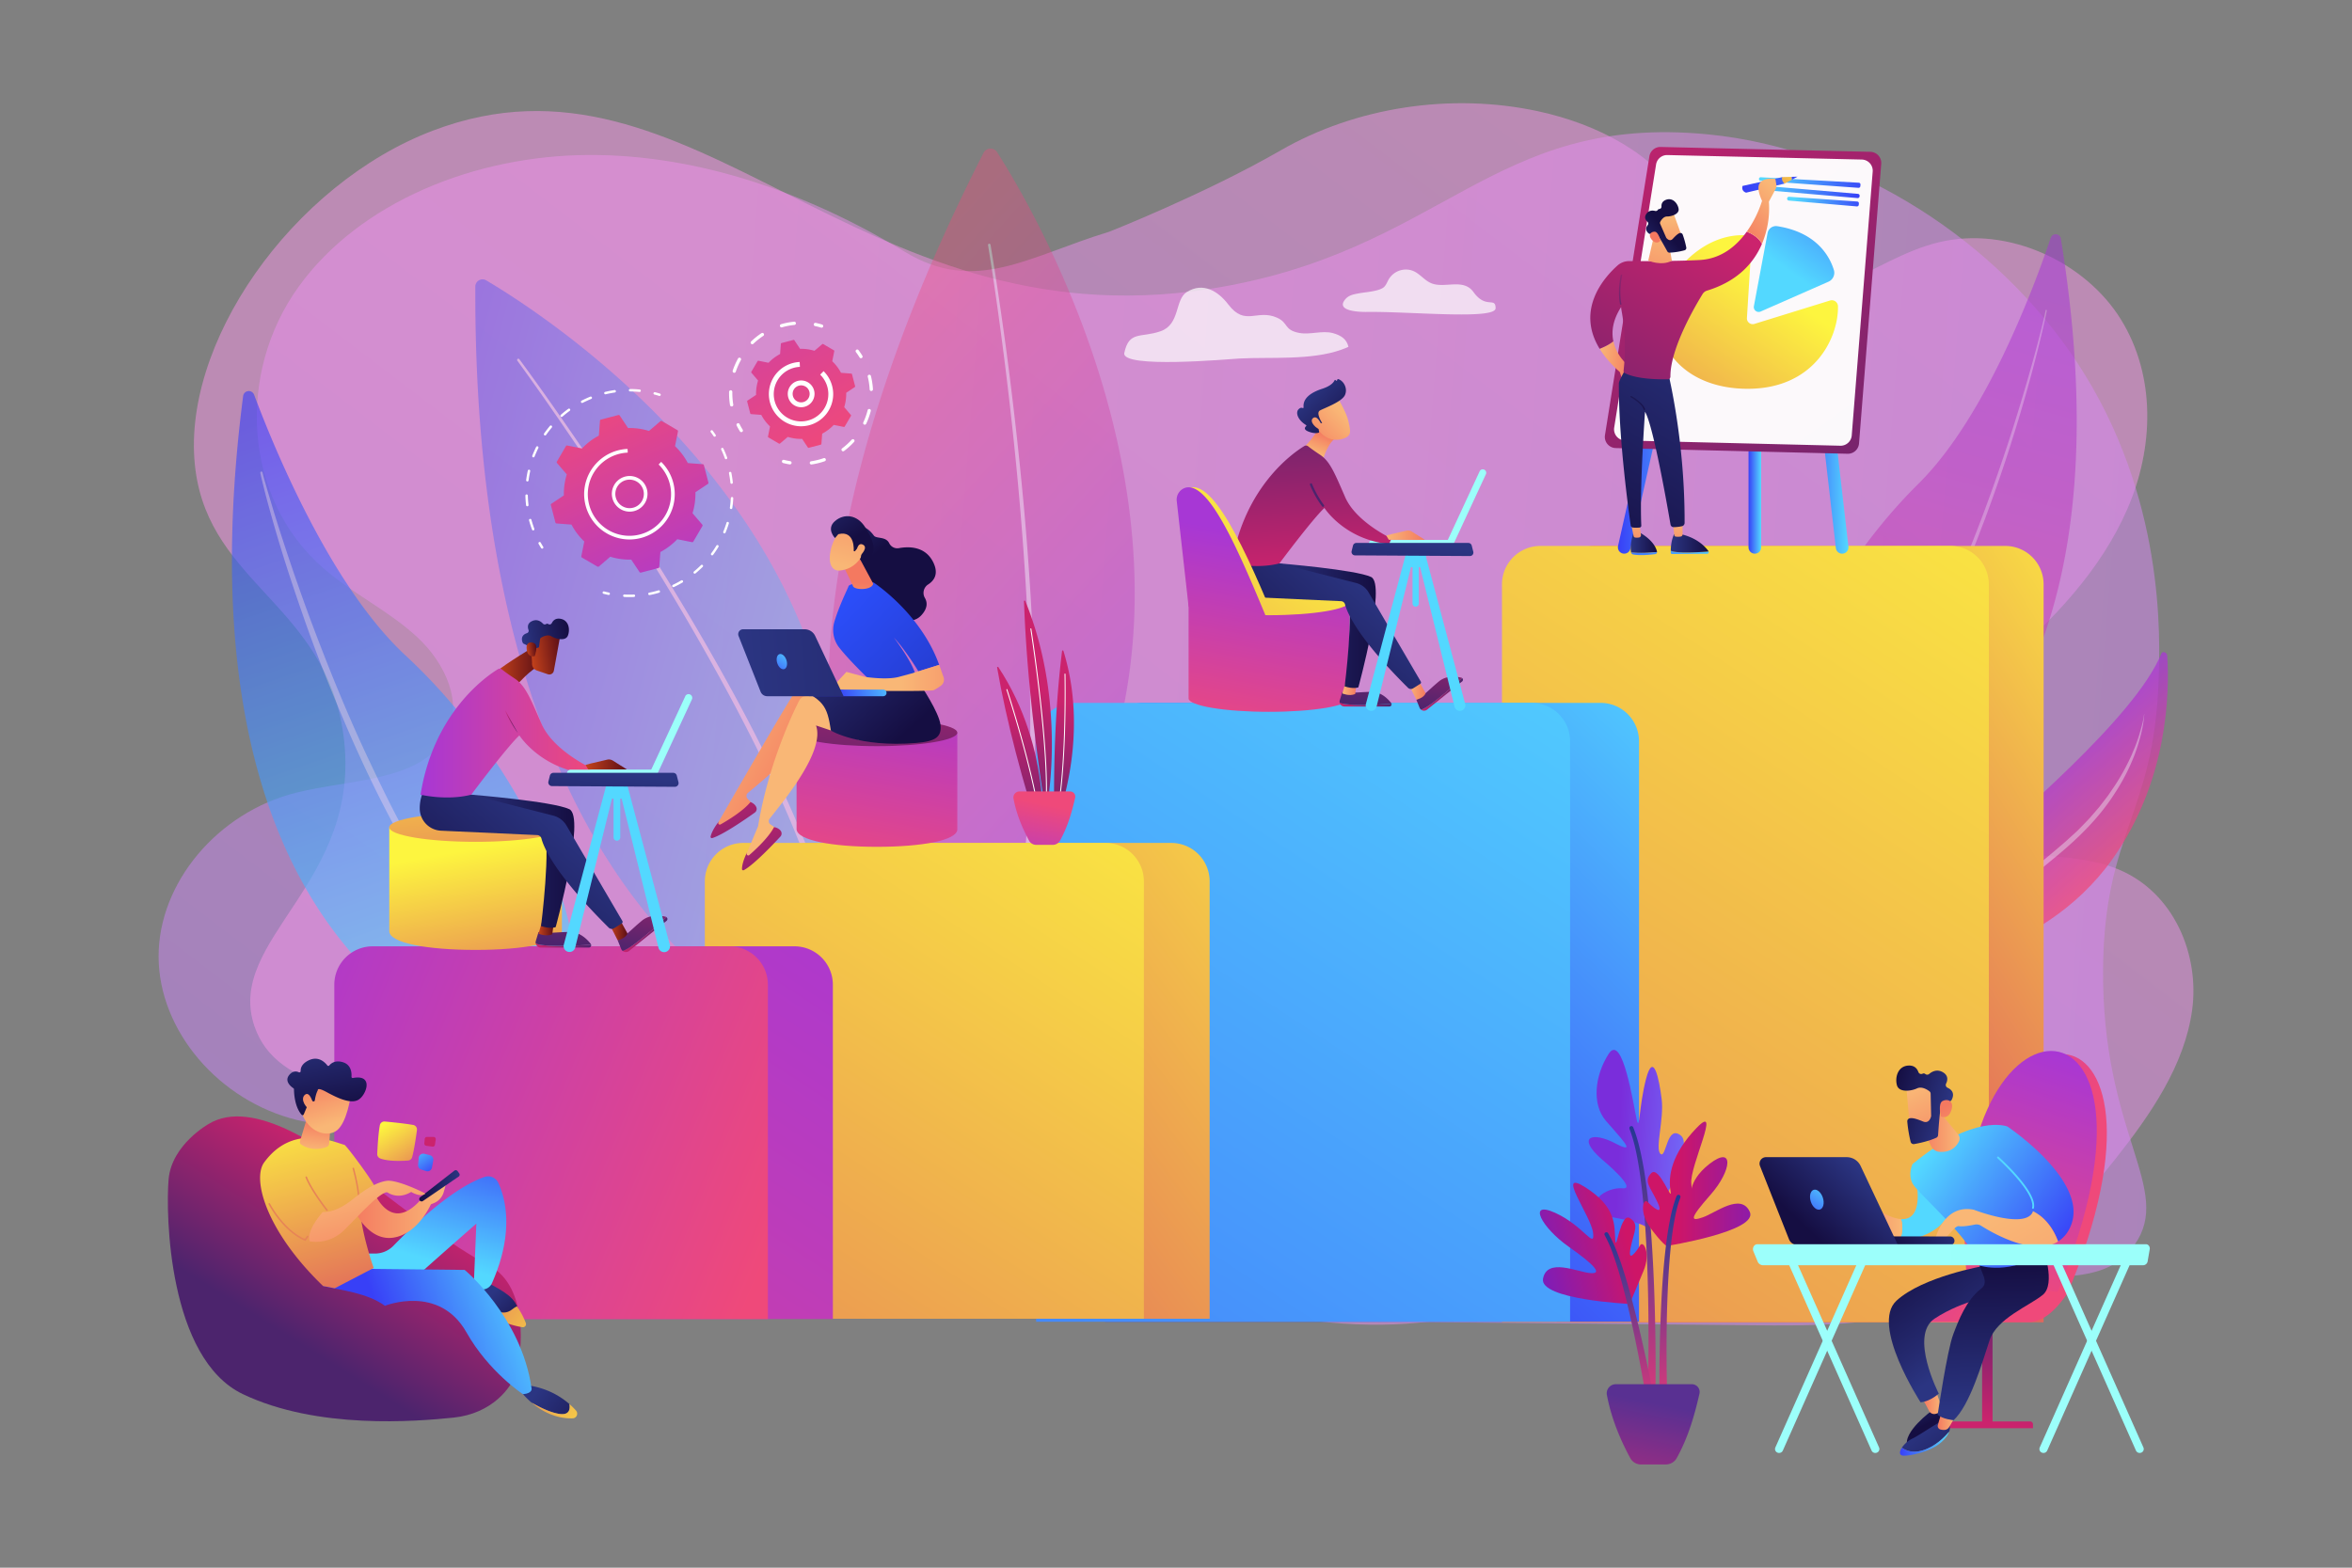 <svg xmlns="http://www.w3.org/2000/svg" xmlns:xlink="http://www.w3.org/1999/xlink" viewBox="0 0 2475 1650"><rect x="0" y="0" width="2475" height="1650" fill="#808080" stroke="none"/><defs><style>.cls-1,.cls-2{opacity:0.5;}.cls-1{fill:url(#linear-gradient);}.cls-2{fill:url(#linear-gradient-2);}.cls-3{opacity:0.53;}.cls-4{fill:url(#linear-gradient-3);}.cls-11,.cls-23,.cls-5,.cls-50,.cls-8{fill:#fff;}.cls-5{opacity:0.43;}.cls-6{opacity:0.76;}.cls-7{fill:url(#linear-gradient-4);}.cls-8{opacity:0.45;}.cls-9{opacity:0.37;}.cls-10{fill:url(#linear-gradient-5);}.cls-11{opacity:0.86;}.cls-12{fill:url(#linear-gradient-6);}.cls-13{opacity:0.61;}.cls-14{fill:url(#linear-gradient-7);}.cls-15{fill:url(#linear-gradient-8);}.cls-16{fill:url(#linear-gradient-9);}.cls-17{fill:url(#linear-gradient-10);}.cls-18{fill:url(#linear-gradient-11);}.cls-19{fill:url(#linear-gradient-12);}.cls-20{fill:url(#linear-gradient-13);}.cls-21{fill:url(#linear-gradient-14);}.cls-22{fill:url(#linear-gradient-15);}.cls-24{fill:url(#linear-gradient-16);}.cls-25{fill:url(#linear-gradient-17);}.cls-26{opacity:0.7;}.cls-27{fill:url(#linear-gradient-18);}.cls-28{fill:url(#linear-gradient-19);}.cls-29{fill:url(#linear-gradient-20);}.cls-30{fill:url(#linear-gradient-21);}.cls-31{fill:url(#linear-gradient-22);}.cls-32{fill:url(#linear-gradient-23);}.cls-33{fill:url(#linear-gradient-24);}.cls-34{fill:url(#linear-gradient-25);}.cls-35{fill:url(#linear-gradient-26);}.cls-36{fill:url(#linear-gradient-27);}.cls-37{fill:url(#linear-gradient-28);}.cls-38{fill:url(#linear-gradient-29);}.cls-39{fill:#e78456;}.cls-40{fill:url(#linear-gradient-30);}.cls-41{fill:url(#linear-gradient-31);}.cls-42{fill:url(#linear-gradient-32);}.cls-43{fill:url(#linear-gradient-33);}.cls-44{fill:url(#linear-gradient-34);}.cls-45{fill:url(#linear-gradient-35);}.cls-46{fill:url(#linear-gradient-36);}.cls-47{fill:url(#linear-gradient-37);}.cls-48{fill:url(#linear-gradient-38);}.cls-49{fill:url(#linear-gradient-39);}.cls-50{opacity:0.97;}.cls-51{fill:url(#linear-gradient-40);}.cls-52{fill:url(#linear-gradient-41);}.cls-53{fill:url(#linear-gradient-42);}.cls-54{fill:url(#linear-gradient-43);}.cls-55{fill:url(#linear-gradient-44);}.cls-56{fill:url(#linear-gradient-45);}.cls-57{fill:url(#linear-gradient-46);}.cls-58{fill:url(#linear-gradient-47);}.cls-59{fill:url(#linear-gradient-48);}.cls-60{fill:url(#linear-gradient-49);}.cls-61{fill:url(#linear-gradient-50);}.cls-62{fill:url(#linear-gradient-51);}.cls-63{fill:url(#linear-gradient-52);}.cls-64{fill:url(#linear-gradient-53);}.cls-65{fill:url(#linear-gradient-54);}.cls-66{fill:url(#linear-gradient-55);}.cls-67{fill:url(#linear-gradient-56);}.cls-68{fill:url(#linear-gradient-57);}.cls-69{fill:url(#linear-gradient-58);}.cls-70{fill:url(#linear-gradient-59);}.cls-71{fill:url(#linear-gradient-60);}.cls-72{fill:url(#linear-gradient-61);}.cls-73{fill:url(#linear-gradient-62);}.cls-74{fill:url(#linear-gradient-63);}.cls-75{fill:url(#linear-gradient-64);}.cls-76{fill:url(#linear-gradient-65);}.cls-77{fill:url(#linear-gradient-66);}.cls-78{fill:url(#linear-gradient-67);}.cls-79{fill:url(#linear-gradient-68);}.cls-80{fill:url(#linear-gradient-69);}.cls-81{fill:url(#linear-gradient-70);}.cls-82{fill:url(#linear-gradient-71);}.cls-83{fill:url(#linear-gradient-72);}.cls-84{fill:url(#linear-gradient-73);}.cls-85{fill:url(#linear-gradient-74);}.cls-86{fill:url(#linear-gradient-75);}.cls-87{fill:url(#linear-gradient-76);}.cls-88{fill:url(#linear-gradient-77);}.cls-89{fill:url(#linear-gradient-78);}.cls-90{fill:url(#linear-gradient-79);}.cls-91{fill:url(#linear-gradient-80);}.cls-92{fill:url(#linear-gradient-81);}.cls-93{fill:url(#linear-gradient-82);}.cls-94{fill:url(#linear-gradient-83);}.cls-95{fill:url(#linear-gradient-84);}.cls-96{fill:url(#linear-gradient-85);}.cls-97{fill:url(#linear-gradient-86);}.cls-98{fill:url(#linear-gradient-87);}.cls-99{fill:url(#linear-gradient-88);}.cls-100{fill:url(#linear-gradient-89);}.cls-101{fill:url(#linear-gradient-90);}.cls-102{fill:url(#linear-gradient-91);}.cls-103{fill:url(#linear-gradient-92);}.cls-104{fill:url(#linear-gradient-93);}.cls-105{fill:url(#linear-gradient-94);}.cls-106{fill:url(#linear-gradient-95);}.cls-107{fill:url(#linear-gradient-96);}.cls-108{fill:url(#linear-gradient-97);}.cls-109{fill:url(#linear-gradient-98);}.cls-110{fill:url(#linear-gradient-99);}.cls-111{fill:url(#linear-gradient-100);}.cls-112{fill:url(#linear-gradient-101);}.cls-113{fill:url(#linear-gradient-102);}.cls-114{fill:url(#linear-gradient-103);}.cls-115{fill:url(#linear-gradient-104);}.cls-116{fill:url(#linear-gradient-105);}.cls-117{fill:url(#linear-gradient-106);}.cls-118{fill:url(#linear-gradient-107);}.cls-119{fill:url(#linear-gradient-108);}.cls-120{fill:url(#linear-gradient-109);}.cls-121{fill:url(#linear-gradient-110);}.cls-122{fill:url(#linear-gradient-111);}.cls-123{fill:url(#linear-gradient-112);}.cls-124{fill:url(#linear-gradient-113);}.cls-125{fill:url(#linear-gradient-114);}.cls-126{fill:url(#linear-gradient-115);}.cls-127{fill:url(#linear-gradient-116);}.cls-128{fill:url(#linear-gradient-117);}.cls-129{fill:url(#linear-gradient-118);}.cls-130{fill:url(#linear-gradient-119);}.cls-131{fill:url(#linear-gradient-120);}.cls-132{fill:url(#_35);}.cls-133{fill:url(#linear-gradient-121);}.cls-134{fill:url(#linear-gradient-122);}.cls-135{fill:url(#linear-gradient-123);}.cls-136{fill:url(#linear-gradient-124);}.cls-137{fill:url(#linear-gradient-125);}.cls-138{fill:url(#linear-gradient-126);}.cls-139{fill:url(#linear-gradient-127);}.cls-140{fill:url(#linear-gradient-128);}.cls-141{fill:url(#linear-gradient-129);}.cls-142{fill:url(#linear-gradient-130);}.cls-143{fill:url(#linear-gradient-131);}.cls-144{fill:url(#linear-gradient-132);}.cls-145{fill:url(#linear-gradient-133);}.cls-146{fill:url(#linear-gradient-134);}.cls-147{fill:url(#linear-gradient-135);}.cls-148{fill:url(#linear-gradient-136);}.cls-149{fill:url(#linear-gradient-137);}.cls-150{fill:url(#linear-gradient-138);}.cls-151{fill:url(#linear-gradient-139);}.cls-152{fill:url(#linear-gradient-140);}.cls-153{fill:url(#linear-gradient-141);}.cls-154{fill:url(#linear-gradient-142);}.cls-155{fill:url(#linear-gradient-143);}.cls-156{fill:url(#linear-gradient-144);}.cls-157{fill:url(#linear-gradient-145);}.cls-158{fill:url(#linear-gradient-146);}.cls-159{fill:url(#linear-gradient-147);}.cls-160{fill:url(#linear-gradient-148);}.cls-161{fill:url(#linear-gradient-149);}.cls-162{fill:url(#linear-gradient-150);}.cls-163{fill:url(#linear-gradient-151);}.cls-164{fill:url(#linear-gradient-152);}.cls-165{fill:url(#linear-gradient-153);}.cls-166{fill:url(#linear-gradient-154);}.cls-167{fill:url(#linear-gradient-155);}.cls-168{fill:url(#linear-gradient-156);}.cls-169{fill:url(#linear-gradient-157);}.cls-170{fill:url(#linear-gradient-158);}.cls-171{fill:url(#linear-gradient-159);}.cls-172{fill:url(#linear-gradient-160);}.cls-173{fill:url(#linear-gradient-161);}.cls-174{fill:url(#linear-gradient-162);}.cls-175{fill:url(#linear-gradient-163);}.cls-176{fill:url(#linear-gradient-164);}.cls-177{fill:url(#linear-gradient-165);}.cls-178{fill:url(#linear-gradient-166);}.cls-179{fill:url(#linear-gradient-167);}.cls-180{fill:url(#linear-gradient-168);}.cls-181{fill:url(#linear-gradient-169);}</style><linearGradient id="linear-gradient" x1="198.79" y1="2164.07" x2="1752.14" y2="129.52" gradientUnits="userSpaceOnUse"><stop offset="0" stop-color="#b37cff"/><stop offset="1" stop-color="#f895e7"/></linearGradient><linearGradient id="linear-gradient-2" x1="3598.22" y1="723.43" x2="577.08" y2="685.66" gradientTransform="translate(227.66 -22.1) rotate(3.8)" xlink:href="#linear-gradient"/><linearGradient id="linear-gradient-3" x1="1662.39" y1="342.32" x2="1134.38" y2="1009.52" gradientTransform="translate(460.67 640.53) rotate(-23.1)" gradientUnits="userSpaceOnUse"><stop offset="0" stop-color="#a737d5"/><stop offset="1" stop-color="#ef497a"/></linearGradient><linearGradient id="linear-gradient-4" x1="5610.13" y1="3420.09" x2="5745.6" y2="3420.09" gradientTransform="matrix(0.66, 0.75, -0.6, 0.53, 467.69, -5194.3)" xlink:href="#linear-gradient-3"/><linearGradient id="linear-gradient-5" x1="3690.58" y1="-2861.35" x2="4223.83" y2="-2861.35" gradientTransform="matrix(-0.97, -0.26, -0.26, 0.97, 3741.12, 4486.24)" gradientUnits="userSpaceOnUse"><stop offset="0" stop-color="#53d8ff"/><stop offset="1" stop-color="#3840f7"/></linearGradient><linearGradient id="linear-gradient-6" x1="3211" y1="-3478.48" x2="3789.16" y2="-3478.48" gradientTransform="matrix(-0.74, -0.67, -0.67, 0.74, 1284.86, 5546.2)" xlink:href="#linear-gradient-3"/><linearGradient id="linear-gradient-7" x1="-1167.15" y1="884.8" x2="-730.59" y2="426.01" gradientTransform="matrix(-0.91, -0.42, -0.42, 0.91, -197.76, -263.57)" xlink:href="#linear-gradient-5"/><linearGradient id="linear-gradient-8" x1="2346.05" y1="713.16" x2="1769.91" y2="1068.92" gradientUnits="userSpaceOnUse"><stop offset="0" stop-color="#fdf53f"/><stop offset="1" stop-color="#d93c65"/></linearGradient><linearGradient id="linear-gradient-9" x1="2229.56" y1="397.35" x2="972.07" y2="2317.76" xlink:href="#linear-gradient-8"/><linearGradient id="linear-gradient-10" x1="1801.82" y1="707.69" x2="1313.29" y2="1212.29" gradientTransform="matrix(1, 0, 0, 1, 0, 0)" xlink:href="#linear-gradient-5"/><linearGradient id="linear-gradient-11" x1="1718.22" y1="549.8" x2="608.62" y2="2244.35" gradientTransform="matrix(1, 0, 0, 1, 0, 0)" xlink:href="#linear-gradient-5"/><linearGradient id="linear-gradient-12" x1="1506.24" y1="805.75" x2="667.15" y2="1423.51" xlink:href="#linear-gradient-8"/><linearGradient id="linear-gradient-13" x1="1245.28" y1="735.5" x2="375.01" y2="2064.55" xlink:href="#linear-gradient-8"/><linearGradient id="linear-gradient-14" x1="882.17" y1="849.11" x2="136.45" y2="1987.94" gradientTransform="matrix(1, 0, 0, 1, 0, 0)" xlink:href="#linear-gradient-3"/><linearGradient id="linear-gradient-15" x1="226.8" y1="1052.2" x2="818.47" y2="1297.92" gradientTransform="matrix(1, 0, 0, 1, 0, 0)" xlink:href="#linear-gradient-3"/><linearGradient id="linear-gradient-16" x1="858.48" y1="942.03" x2="728.92" y2="727.16" gradientTransform="translate(-18.11 -385.94) rotate(6.85)" xlink:href="#linear-gradient-3"/><linearGradient id="linear-gradient-17" x1="757.64" y1="436.39" x2="989.85" y2="744.42" gradientTransform="translate(-18.11 -385.94) rotate(6.85)" xlink:href="#linear-gradient-3"/><linearGradient id="linear-gradient-18" x1="-6486.67" y1="1248.46" x2="-6590.2" y2="1413.04" gradientTransform="translate(6903.59)" gradientUnits="userSpaceOnUse"><stop offset="0" stop-color="#cb236d"/><stop offset="1" stop-color="#4c246d"/></linearGradient><linearGradient id="linear-gradient-19" x1="-6390.15" y1="1365.51" x2="-6351.91" y2="1405.45" gradientTransform="translate(6903.59)" gradientUnits="userSpaceOnUse"><stop offset="0" stop-color="#2b3582"/><stop offset="1" stop-color="#150e42"/></linearGradient><linearGradient id="linear-gradient-20" x1="-6449.37" y1="1326.62" x2="-6410.35" y2="1179.64" gradientTransform="translate(6903.59)" xlink:href="#linear-gradient-5"/><linearGradient id="linear-gradient-21" x1="-6339.42" y1="1465.76" x2="-6267.09" y2="1518.85" xlink:href="#linear-gradient-19"/><linearGradient id="linear-gradient-22" x1="-6304.86" y1="1437.52" x2="-6457.05" y2="1313.2" gradientTransform="translate(6903.59)" gradientUnits="userSpaceOnUse"><stop offset="0" stop-color="#fdf53f"/><stop offset="0.66" stop-color="#e57a58"/><stop offset="1" stop-color="#d93c65"/></linearGradient><linearGradient id="linear-gradient-23" x1="-6263.57" y1="1526.66" x2="-6415.76" y2="1402.34" xlink:href="#linear-gradient-22"/><linearGradient id="linear-gradient-24" x1="-6338.38" y1="1365.06" x2="-6489.69" y2="1422.13" gradientTransform="translate(6903.59)" xlink:href="#linear-gradient-5"/><linearGradient id="linear-gradient-25" x1="-6594.39" y1="1161.34" x2="-6515.71" y2="1437.38" xlink:href="#linear-gradient-22"/><linearGradient id="linear-gradient-26" x1="-6573.59" y1="1211.4" x2="-6569.98" y2="1178.86" gradientTransform="translate(6903.59)" gradientUnits="userSpaceOnUse"><stop offset="0" stop-color="#f9b776"/><stop offset="1" stop-color="#f47960"/></linearGradient><linearGradient id="linear-gradient-27" x1="-6554.31" y1="1183.02" x2="-6570.25" y2="1130.46" xlink:href="#linear-gradient-26"/><linearGradient id="linear-gradient-28" x1="-6568.69" y1="1086.5" x2="-6553.87" y2="1171.01" xlink:href="#linear-gradient-19"/><linearGradient id="linear-gradient-29" x1="-6570.82" y1="1188.02" x2="-6586.75" y2="1135.46" xlink:href="#linear-gradient-26"/><linearGradient id="linear-gradient-30" x1="8247.38" y1="1274.09" x2="8347.05" y2="1274.09" gradientTransform="matrix(-1, 0, 0, 1, 8716.99, 0)" xlink:href="#linear-gradient-26"/><linearGradient id="linear-gradient-31" x1="8233.31" y1="1248.08" x2="8275.88" y2="1248.08" gradientTransform="matrix(-1, 0, 0, 1, 8716.99, 0)" xlink:href="#linear-gradient-19"/><linearGradient id="linear-gradient-32" x1="8341.59" y1="1240.45" x2="8313.17" y2="1343.37" gradientTransform="matrix(-1, 0, 0, 1, 8716.99, 0)" xlink:href="#linear-gradient-26"/><linearGradient id="linear-gradient-33" x1="8311.35" y1="1182.73" x2="8260.38" y2="1262.12" gradientTransform="matrix(-1, 0, 0, 1, 8716.99, 0)" xlink:href="#linear-gradient-22"/><linearGradient id="linear-gradient-34" x1="8242.81" y1="1236.5" x2="8217.81" y2="1277.18" gradientTransform="matrix(-1, 0, 0, 1, 8716.99, 0)" xlink:href="#linear-gradient-18"/><linearGradient id="linear-gradient-35" x1="8281.97" y1="1205.43" x2="8260.41" y2="1235.32" gradientTransform="matrix(-1, 0, 0, 1, 8716.99, 0)" xlink:href="#linear-gradient-5"/><linearGradient id="linear-gradient-36" x1="-6387.03" y1="394.6" x2="-6332.03" y2="394.6" gradientTransform="matrix(-1, 0, 0, 1, -4441.91, 0)" xlink:href="#linear-gradient-5"/><linearGradient id="linear-gradient-37" x1="-6239.12" y1="394.6" x2="-6144.44" y2="394.6" gradientTransform="matrix(-1, 0, 0, 1, -4441.91, 0)" xlink:href="#linear-gradient-5"/><linearGradient id="linear-gradient-38" x1="-6295.18" y1="486.52" x2="-6281.89" y2="486.52" gradientTransform="matrix(-1, 0, 0, 1, -4441.91, 0)" xlink:href="#linear-gradient-5"/><linearGradient id="linear-gradient-39" x1="-6111.7" y1="89.74" x2="-6541.94" y2="681.12" gradientTransform="matrix(-1, 0, 0, 1, -4441.91, 0)" xlink:href="#linear-gradient-18"/><linearGradient id="linear-gradient-40" x1="1710.57" y1="-223.57" x2="1817.57" y2="-223.57" gradientTransform="matrix(1, 0.09, -0.09, 1, 127.7, 263.23)" xlink:href="#linear-gradient-5"/><linearGradient id="linear-gradient-41" x1="1710.57" y1="-213.02" x2="1817.57" y2="-213.02" gradientTransform="translate(1690.4 -1562.17) rotate(90)" xlink:href="#linear-gradient-5"/><linearGradient id="linear-gradient-42" x1="1741.91" y1="-204.54" x2="1817.57" y2="-204.54" gradientTransform="matrix(1, 0.09, -0.09, 1, 127.7, 263.23)" xlink:href="#linear-gradient-5"/><linearGradient id="linear-gradient-43" x1="1861.94" y1="298.7" x2="1648.85" y2="603.1" xlink:href="#linear-gradient-8"/><linearGradient id="linear-gradient-44" x1="629.23" y1="-42.07" x2="723.84" y2="-179.46" gradientTransform="translate(1252.26 315.8) rotate(1.04)" xlink:href="#linear-gradient-5"/><linearGradient id="linear-gradient-45" x1="7824.88" y1="571.1" x2="7852.57" y2="571.1" gradientTransform="translate(-6108.89)" xlink:href="#linear-gradient-19"/><linearGradient id="linear-gradient-46" x1="7894.2" y1="538.44" x2="7793.47" y2="617.53" gradientTransform="translate(-6108.89)" xlink:href="#linear-gradient-5"/><linearGradient id="linear-gradient-47" x1="8332.93" y1="-116.92" x2="8226.2" y2="-6.34" gradientTransform="translate(-6316.84 -847.73) rotate(7.4)" xlink:href="#linear-gradient-5"/><linearGradient id="linear-gradient-48" x1="8278.98" y1="-48.06" x2="8226.1" y2="12.52" gradientTransform="translate(-6316.84 -847.73) rotate(7.4)" xlink:href="#linear-gradient-8"/><linearGradient id="linear-gradient-49" x1="8295.17" y1="-64.38" x2="8267.29" y2="-28.32" gradientTransform="translate(-6316.84 -847.73) rotate(7.4)" xlink:href="#linear-gradient-5"/><linearGradient id="linear-gradient-50" x1="8089.75" y1="183.65" x2="8126.67" y2="183.65" gradientTransform="translate(-6316.84 -847.73) rotate(7.4)" xlink:href="#linear-gradient-26"/><linearGradient id="linear-gradient-51" x1="7832.58" y1="539.58" x2="7827.29" y2="585.74" gradientTransform="translate(-6108.89)" xlink:href="#linear-gradient-26"/><linearGradient id="linear-gradient-52" x1="7912.09" y1="561.23" x2="7811.36" y2="640.32" gradientTransform="translate(-6108.89)" xlink:href="#linear-gradient-5"/><linearGradient id="linear-gradient-53" x1="7867.04" y1="571.84" x2="7906.9" y2="571.84" gradientTransform="translate(-6108.89)" xlink:href="#linear-gradient-19"/><linearGradient id="linear-gradient-54" x1="7875.66" y1="544.52" x2="7870.37" y2="590.67" gradientTransform="translate(-6108.89)" xlink:href="#linear-gradient-26"/><linearGradient id="linear-gradient-55" x1="7938.5" y1="333.46" x2="7769.35" y2="595.93" gradientTransform="translate(-6108.89)" xlink:href="#linear-gradient-19"/><linearGradient id="linear-gradient-56" x1="8187.34" y1="24.19" x2="8029.86" y2="369.78" gradientTransform="translate(-6316.84 -847.73) rotate(7.4)" xlink:href="#linear-gradient-18"/><linearGradient id="linear-gradient-57" x1="8262.37" y1="-8.44" x2="8225.56" y2="43.51" gradientTransform="translate(-6316.84 -847.73) rotate(7.4)" xlink:href="#linear-gradient-26"/><linearGradient id="linear-gradient-58" x1="8246.79" y1="-19.48" x2="8209.97" y2="32.46" gradientTransform="translate(-6316.84 -847.73) rotate(7.4)" xlink:href="#linear-gradient-26"/><linearGradient id="linear-gradient-59" x1="8146.26" y1="43.48" x2="8126.06" y2="130.74" gradientTransform="translate(-6316.84 -847.73) rotate(7.4)" xlink:href="#linear-gradient-26"/><linearGradient id="linear-gradient-60" x1="4651.54" y1="4185.87" x2="4615.71" y2="4233.26" gradientTransform="matrix(0.77, -0.63, 0.63, 0.77, -4495.91, -62.18)" xlink:href="#linear-gradient-26"/><linearGradient id="linear-gradient-61" x1="4624.18" y1="4197.25" x2="4666.97" y2="4197.25" gradientTransform="matrix(0.77, -0.63, 0.63, 0.77, -4495.91, -62.18)" xlink:href="#linear-gradient-19"/><linearGradient id="linear-gradient-62" x1="4599.07" y1="4223.4" x2="4627.8" y2="4193.92" gradientTransform="matrix(0.77, -0.63, 0.63, 0.77, -4495.91, -62.18)" xlink:href="#linear-gradient-26"/><linearGradient id="linear-gradient-63" x1="8129.25" y1="63.48" x2="8087.45" y2="140.27" gradientTransform="translate(-6316.84 -847.73) rotate(7.4)" xlink:href="#linear-gradient-18"/><linearGradient id="linear-gradient-64" x1="7843.64" y1="403.93" x2="7829.45" y2="429.18" gradientTransform="translate(-6108.89)" xlink:href="#linear-gradient-19"/><linearGradient id="linear-gradient-65" x1="1928.31" y1="1256.96" x2="2088.28" y2="1366.88" gradientTransform="matrix(1, 0, 0, 1, 0, 0)" xlink:href="#linear-gradient-3"/><linearGradient id="linear-gradient-66" x1="1934.74" y1="1090.09" x2="2149.34" y2="1237.55" gradientTransform="matrix(1, 0, 0, 1, 0, 0)" xlink:href="#linear-gradient-3"/><linearGradient id="linear-gradient-67" x1="2180.87" y1="1109.96" x2="2096" y2="1359.42" gradientTransform="matrix(1, 0, 0, 1, 0, 0)" xlink:href="#linear-gradient-3"/><linearGradient id="linear-gradient-68" x1="12569.8" y1="1495.47" x2="12593.51" y2="1346.29" gradientTransform="translate(-10487.12)" xlink:href="#linear-gradient-18"/><linearGradient id="linear-gradient-69" x1="12579.06" y1="1496.55" x2="12603.44" y2="1343.22" gradientTransform="translate(-10487.12)" xlink:href="#linear-gradient-18"/><linearGradient id="linear-gradient-70" x1="-53.85" y1="1461.85" x2="-73.22" y2="1499.94" gradientTransform="matrix(-1, 0, 0, 1, 1952.51, 0)" xlink:href="#linear-gradient-19"/><linearGradient id="linear-gradient-71" x1="-90.69" y1="1477.01" x2="-71.39" y2="1477.01" gradientTransform="matrix(-1, 0, 0, 1, 1952.51, 0)" xlink:href="#linear-gradient-26"/><linearGradient id="linear-gradient-72" x1="-117.39" y1="1425.95" x2="-35.39" y2="1311.02" gradientTransform="matrix(-1, 0, 0, 1, 1952.51, 0)" gradientUnits="userSpaceOnUse"><stop offset="0" stop-color="#2b3582"/><stop offset="0.23" stop-color="#252a70"/><stop offset="0.73" stop-color="#19164f"/><stop offset="1" stop-color="#150e42"/></linearGradient><linearGradient id="linear-gradient-73" x1="-65.09" y1="1500.36" x2="-132.24" y2="1588.17" gradientTransform="matrix(-1, 0, 0, 1, 1952.51, 0)" xlink:href="#linear-gradient-19"/><linearGradient id="linear-gradient-74" x1="-98.7" y1="1519.38" x2="-46.81" y2="1519.38" gradientTransform="matrix(-1, 0, 0, 1, 1952.51, 0)" xlink:href="#linear-gradient-5"/><linearGradient id="linear-gradient-75" x1="-104.64" y1="1494.81" x2="-86.53" y2="1494.81" gradientTransform="matrix(-1, 0, 0, 1, 1952.51, 0)" xlink:href="#linear-gradient-26"/><linearGradient id="linear-gradient-76" x1="-146.94" y1="1483.22" x2="-142.42" y2="1329.55" gradientTransform="matrix(-1, 0, 0, 1, 1952.51, 0)" xlink:href="#linear-gradient-19"/><linearGradient id="linear-gradient-77" x1="542.07" y1="666.33" x2="726.95" y2="480.12" gradientTransform="matrix(-1, 0, 0, 1, 1952.51, 0)" xlink:href="#linear-gradient-5"/><linearGradient id="linear-gradient-78" x1="-49.3" y1="1285.98" x2="13.87" y2="1285.98" gradientTransform="matrix(-1, 0, 0, 1, 1952.51, 0)" xlink:href="#linear-gradient-26"/><linearGradient id="linear-gradient-79" x1="-78.44" y1="1210.32" x2="-220.49" y2="1313.63" gradientTransform="matrix(-1, 0, 0, 1, 1952.51, 0)" xlink:href="#linear-gradient-5"/><linearGradient id="linear-gradient-80" x1="-109.58" y1="1192.75" x2="-67.66" y2="1192.75" gradientTransform="matrix(-1, 0, 0, 1, 1952.51, 0)" xlink:href="#linear-gradient-26"/><linearGradient id="linear-gradient-81" x1="-98.81" y1="1182.31" x2="-240.86" y2="1285.62" gradientTransform="matrix(-1, 0, 0, 1, 1952.51, 0)" xlink:href="#linear-gradient-5"/><linearGradient id="linear-gradient-82" x1="230.82" y1="571.22" x2="274.04" y2="498.73" gradientTransform="matrix(-1, 0, 0, 1, 1952.51, 0)" xlink:href="#linear-gradient-5"/><linearGradient id="linear-gradient-83" x1="-138.16" y1="1286.74" x2="-298.63" y2="1565.59" gradientTransform="matrix(-1, 0, 0, 1, 1952.51, 0)" xlink:href="#linear-gradient-26"/><linearGradient id="linear-gradient-84" x1="189.71" y1="-454.66" x2="137.32" y2="-385.34" gradientTransform="matrix(-0.97, -0.25, -0.25, 0.97, 2085.95, 1633.11)" xlink:href="#linear-gradient-26"/><linearGradient id="linear-gradient-85" x1="149.7" y1="-437.94" x2="212.29" y2="-437.94" gradientTransform="matrix(-0.97, -0.25, -0.25, 0.97, 2085.95, 1633.11)" xlink:href="#linear-gradient-19"/><linearGradient id="linear-gradient-86" x1="112.97" y1="-399.77" x2="155" y2="-442.88" gradientTransform="matrix(-0.97, -0.25, -0.25, 0.97, 2085.95, 1633.11)" xlink:href="#linear-gradient-26"/><linearGradient id="linear-gradient-87" x1="12464.74" y1="1988.36" x2="12382.58" y2="2010.88" gradientTransform="translate(-10478.45 -86.8) rotate(-2.83)" xlink:href="#linear-gradient-19"/><linearGradient id="linear-gradient-88" x1="12445.47" y1="1230.33" x2="12387.17" y2="1291.95" gradientTransform="translate(-10487.12)" xlink:href="#linear-gradient-19"/><linearGradient id="linear-gradient-89" x1="12410.23" y1="1245.68" x2="12383.77" y2="1285.51" gradientTransform="translate(-10487.12)" xlink:href="#linear-gradient-5"/><linearGradient id="linear-gradient-90" x1="12354.97" y1="1423.95" x2="12453.42" y2="1423.95" gradientTransform="translate(-10487.12)" gradientUnits="userSpaceOnUse"><stop offset="0" stop-color="#9cfffb"/><stop offset="1" stop-color="#9bfffa"/></linearGradient><linearGradient id="linear-gradient-91" x1="12366.34" y1="1423.95" x2="12464.79" y2="1423.95" xlink:href="#linear-gradient-90"/><linearGradient id="linear-gradient-92" x1="12633.18" y1="1423.95" x2="12731.63" y2="1423.95" xlink:href="#linear-gradient-90"/><linearGradient id="linear-gradient-93" x1="12644.55" y1="1423.95" x2="12743" y2="1423.95" xlink:href="#linear-gradient-90"/><linearGradient id="linear-gradient-94" x1="12331.76" y1="1320.62" x2="12749.33" y2="1320.62" xlink:href="#linear-gradient-90"/><linearGradient id="linear-gradient-95" x1="1828.4" y1="1168.22" x2="1917.82" y2="1168.22" gradientTransform="translate(-73.68 -45.34) rotate(2.42)" gradientUnits="userSpaceOnUse"><stop offset="0" stop-color="#7a2ddb"/><stop offset="1" stop-color="#7077ff"/></linearGradient><linearGradient id="linear-gradient-96" x1="6371.45" y1="778.07" x2="6472.35" y2="778.07" gradientTransform="matrix(-0.97, 0.23, 0.23, 0.97, 7710.87, -926.83)" gradientUnits="userSpaceOnUse"><stop offset="0" stop-color="#ce1567"/><stop offset="1" stop-color="#7a1dbc"/></linearGradient><linearGradient id="linear-gradient-97" x1="1759.39" y1="1192.77" x2="1697.02" y2="1469.24" gradientUnits="userSpaceOnUse"><stop offset="0" stop-color="#233894"/><stop offset="1" stop-color="#dd397a"/></linearGradient><linearGradient id="linear-gradient-98" x1="1717.74" y1="1295.7" x2="1712.08" y2="1481.29" xlink:href="#linear-gradient-97"/><linearGradient id="linear-gradient-99" x1="1764.86" y1="1245.97" x2="1865.73" y2="1245.97" gradientTransform="matrix(1, 0, 0, 1, 0, 0)" xlink:href="#linear-gradient-96"/><linearGradient id="linear-gradient-100" x1="1733.77" y1="1262.82" x2="1780.85" y2="1471.56" xlink:href="#linear-gradient-97"/><linearGradient id="linear-gradient-101" x1="1711.32" y1="1603.94" x2="1737.47" y2="1476.09" gradientUnits="userSpaceOnUse"><stop offset="0" stop-color="#c32b78"/><stop offset="1" stop-color="#593092"/></linearGradient><linearGradient id="linear-gradient-102" x1="1356.44" y1="569.18" x2="1316.13" y2="788.87" gradientTransform="matrix(1, 0, 0, 1, 0, 0)" xlink:href="#linear-gradient-3"/><linearGradient id="linear-gradient-103" x1="1393.69" y1="548.95" x2="1081.3" y2="1000.42" gradientTransform="matrix(1, 0, 0, 1, 0, 0)" xlink:href="#linear-gradient-22"/><linearGradient id="linear-gradient-104" x1="1044.41" y1="-6109.52" x2="935.51" y2="-6004.23" gradientTransform="matrix(-1.39, -0.07, -0.07, 1.39, -6236.51, -215.95)" xlink:href="#linear-gradient-90"/><linearGradient id="linear-gradient-105" x1="-695.79" y1="-5574.31" x2="-804.69" y2="-5469.02" gradientTransform="matrix(0.65, -1.23, -1.23, -0.65, 7293.9, -7927.84)" xlink:href="#linear-gradient-90"/><linearGradient id="linear-gradient-106" x1="1409.78" y1="741.63" x2="1464.36" y2="741.63" gradientTransform="matrix(1, 0, 0, 1, 0, 0)" xlink:href="#linear-gradient-18"/><linearGradient id="linear-gradient-107" x1="1451.83" y1="636.69" x2="1436.92" y2="739.71" gradientTransform="matrix(1, 0, 0, 1, 0, 0)" xlink:href="#linear-gradient-18"/><linearGradient id="linear-gradient-108" x1="1412.51" y1="725.18" x2="1427.28" y2="725.18" gradientTransform="matrix(1, 0, 0, 1, 0, 0)" xlink:href="#linear-gradient-26"/><linearGradient id="linear-gradient-109" x1="1495.38" y1="730.81" x2="1539.45" y2="730.81" gradientTransform="matrix(1, 0, 0, 1, 0, 0)" xlink:href="#linear-gradient-18"/><linearGradient id="linear-gradient-110" x1="1525.69" y1="647.38" x2="1510.78" y2="750.4" gradientTransform="matrix(1, 0, 0, 1, 0, 0)" xlink:href="#linear-gradient-18"/><linearGradient id="linear-gradient-111" x1="1330.86" y1="658.55" x2="1447.75" y2="658.55" gradientTransform="matrix(1, 0, 0, 1, 0, 0)" xlink:href="#linear-gradient-19"/><linearGradient id="linear-gradient-112" x1="1482.45" y1="726.43" x2="1500.08" y2="726.43" gradientTransform="matrix(1, 0, 0, 1, 0, 0)" xlink:href="#linear-gradient-26"/><linearGradient id="linear-gradient-113" x1="1437.04" y1="609.85" x2="1308.71" y2="755.35" gradientTransform="matrix(1, 0, 0, 1, 0, 0)" xlink:href="#linear-gradient-19"/><linearGradient id="linear-gradient-114" x1="1384.53" y1="478" x2="1393.22" y2="456.09" gradientTransform="matrix(1, 0, 0, 1, 0, 0)" xlink:href="#linear-gradient-26"/><linearGradient id="linear-gradient-115" x1="1381.21" y1="600.86" x2="1371.76" y2="389.94" gradientTransform="matrix(1, 0, 0, 1, 0, 0)" xlink:href="#linear-gradient-18"/><linearGradient id="linear-gradient-116" x1="1417.78" y1="457.39" x2="1403.92" y2="485.12" gradientTransform="matrix(1, 0, 0, 1, 0, 0)" xlink:href="#linear-gradient-18"/><linearGradient id="linear-gradient-117" x1="1458.78" y1="563.24" x2="1499.5" y2="563.24" gradientTransform="matrix(1, 0, 0, 1, 0, 0)" xlink:href="#linear-gradient-26"/><linearGradient id="linear-gradient-118" x1="3374.84" y1="1034.03" x2="3331.2" y2="1067.42" gradientTransform="translate(-2069.8 -150.95) rotate(-7.5)" xlink:href="#linear-gradient-26"/><linearGradient id="linear-gradient-119" x1="3344.18" y1="1007.67" x2="3383.7" y2="1058.55" gradientTransform="translate(-2069.8 -150.95) rotate(-7.5)" xlink:href="#linear-gradient-19"/><linearGradient id="linear-gradient-120" x1="3369.42" y1="1026.95" x2="3325.79" y2="1060.34" gradientTransform="translate(-2069.8 -150.95) rotate(-7.5)" xlink:href="#linear-gradient-26"/><linearGradient id="_35" x1="1340.48" y1="512.13" x2="1028.08" y2="963.6" gradientUnits="userSpaceOnUse"><stop offset="0" stop-color="#fdf53f"/><stop offset="0.66" stop-color="#e57a58"/><stop offset="0.75" stop-color="#e26a5b"/><stop offset="1" stop-color="#d93c65"/></linearGradient><linearGradient id="linear-gradient-121" x1="1290.62" y1="557.1" x2="1250.31" y2="776.79" gradientTransform="matrix(1, 0, 0, 1, 0, 0)" xlink:href="#linear-gradient-3"/><linearGradient id="linear-gradient-122" x1="1465.61" y1="758.4" x2="1473.75" y2="950.21" gradientTransform="matrix(1, 0, 0, 1, 0, 0)" xlink:href="#linear-gradient-5"/><linearGradient id="linear-gradient-123" x1="1521.21" y1="756.04" x2="1529.34" y2="947.86" gradientTransform="matrix(1, 0, 0, 1, 0, 0)" xlink:href="#linear-gradient-5"/><linearGradient id="linear-gradient-124" x1="1497.04" y1="757.06" x2="1505.17" y2="948.88" gradientTransform="matrix(1, 0, 0, 1, 0, 0)" xlink:href="#linear-gradient-5"/><linearGradient id="linear-gradient-125" x1="1487.71" y1="570.7" x2="1472.72" y2="681.55" gradientTransform="matrix(1, 0, 0, 1, 0, 0)" xlink:href="#linear-gradient-19"/><linearGradient id="linear-gradient-126" x1="2125.85" y1="705.71" x2="2084.51" y2="931" gradientTransform="translate(-1181.67)" xlink:href="#linear-gradient-3"/><linearGradient id="linear-gradient-127" x1="2110.98" y1="651.62" x2="2099.56" y2="861.23" gradientTransform="translate(-1181.67)" xlink:href="#linear-gradient-18"/><linearGradient id="linear-gradient-128" x1="10910.95" y1="753.06" x2="10790.88" y2="821.59" gradientTransform="matrix(-1, 0, 0, 1, 11648.98, 0)" xlink:href="#linear-gradient-26"/><linearGradient id="linear-gradient-129" x1="-2471.86" y1="-2286.39" x2="-2481.08" y2="-2145.06" gradientTransform="translate(3980.73 1782.81) rotate(-26.18)" xlink:href="#linear-gradient-18"/><linearGradient id="linear-gradient-130" x1="10899.33" y1="770.15" x2="11310.15" y2="512.98" gradientTransform="matrix(-1, 0, 0, 1, 11648.98, 0)" xlink:href="#linear-gradient-26"/><linearGradient id="linear-gradient-131" x1="-1565.37" y1="-3419.83" x2="-1574.59" y2="-3278.51" gradientTransform="matrix(0.79, -0.61, 0.61, 0.79, 4109.31, 2595.02)" xlink:href="#linear-gradient-18"/><linearGradient id="linear-gradient-132" x1="2966.78" y1="667.01" x2="2868.03" y2="775.23" gradientTransform="matrix(-1, 0, 0, 1, 3817.28, 0)" xlink:href="#linear-gradient-19"/><linearGradient id="linear-gradient-133" x1="-5708.69" y1="640.65" x2="-5679.16" y2="714.71" gradientTransform="translate(6053.35 -1959.12) rotate(-19.17)" xlink:href="#linear-gradient-19"/><linearGradient id="linear-gradient-134" x1="10773.76" y1="622.18" x2="10490.71" y2="895.21" gradientTransform="matrix(-1, 0, 0, 1, 11648.98, 0)" gradientUnits="userSpaceOnUse"><stop offset="0" stop-color="#2c50ff"/><stop offset="1" stop-color="#1a1b80"/></linearGradient><linearGradient id="linear-gradient-135" x1="-3540.19" y1="713.56" x2="-3420.58" y2="713.56" gradientTransform="translate(4488.51)" xlink:href="#linear-gradient-26"/><linearGradient id="linear-gradient-136" x1="-5356.32" y1="214.88" x2="-5350.47" y2="172.11" gradientTransform="translate(6226.63 58.02) rotate(-4.11)" xlink:href="#linear-gradient-26"/><linearGradient id="linear-gradient-137" x1="-7125.02" y1="-1251.15" x2="-7069.97" y2="-1349.13" gradientTransform="matrix(0.97, -0.25, 0.25, 0.97, 8091.35, 23.18)" xlink:href="#linear-gradient-26"/><linearGradient id="linear-gradient-138" x1="-7113.18" y1="-1336.48" x2="-7085.66" y2="-1267.42" gradientTransform="matrix(0.97, -0.25, 0.25, 0.97, 8091.35, 23.18)" xlink:href="#linear-gradient-19"/><linearGradient id="linear-gradient-139" x1="-7113.3" y1="-1244.57" x2="-7058.25" y2="-1342.55" gradientTransform="matrix(0.97, -0.25, 0.25, 0.97, 8091.35, 23.18)" xlink:href="#linear-gradient-26"/><linearGradient id="linear-gradient-140" x1="-3589.4" y1="622.4" x2="-3651.97" y2="639.55" gradientTransform="translate(4497.19 -86.8) rotate(-2.83)" xlink:href="#linear-gradient-5"/><linearGradient id="linear-gradient-141" x1="7843.04" y1="702.1" x2="8405.79" y2="654.76" gradientTransform="translate(-7062.6)" xlink:href="#linear-gradient-19"/><linearGradient id="linear-gradient-142" x1="-3657.2" y1="683.44" x2="-3677.34" y2="713.77" gradientTransform="translate(4488.51)" xlink:href="#linear-gradient-5"/><linearGradient id="linear-gradient-143" x1="-5874.99" y1="1486.73" x2="-5779.59" y2="1697.12" gradientTransform="matrix(-1, 0.06, 0.04, 0.67, -4793.53, 99.84)" xlink:href="#linear-gradient-18"/><linearGradient id="linear-gradient-144" x1="-5746.34" y1="1490.97" x2="-5652.32" y2="1698.3" gradientTransform="matrix(-0.99, 0.15, 0.13, 0.81, -4763.4, 385.28)" xlink:href="#linear-gradient-18"/><linearGradient id="linear-gradient-145" x1="-5513.7" y1="2347.61" x2="-5420.2" y2="2553.78" gradientTransform="matrix(-0.96, 0.29, 0.2, 0.66, -4665.73, 800.62)" xlink:href="#linear-gradient-18"/><linearGradient id="linear-gradient-146" x1="1080.13" y1="930.92" x2="1097.54" y2="845.79" gradientTransform="matrix(1, 0, 0, 1, 0, 0)" xlink:href="#linear-gradient-3"/><linearGradient id="linear-gradient-147" x1="5929.06" y1="893.95" x2="5884.67" y2="1135.87" gradientTransform="matrix(-1, 0, 0, 1, 6423.69, 0)" xlink:href="#linear-gradient-8"/><linearGradient id="linear-gradient-148" x1="488.43" y1="735.97" x2="516.65" y2="1052.4" xlink:href="#linear-gradient-8"/><linearGradient id="linear-gradient-149" x1="-7264.77" y1="995.23" x2="-7206.46" y2="995.23" gradientTransform="translate(7828.55)" xlink:href="#linear-gradient-18"/><linearGradient id="linear-gradient-150" x1="-7219.84" y1="883.1" x2="-7235.78" y2="993.18" gradientTransform="translate(7828.55)" xlink:href="#linear-gradient-18"/><linearGradient id="linear-gradient-151" x1="-7261.86" y1="977.66" x2="-7246.08" y2="977.66" gradientTransform="translate(7828.55)" gradientUnits="userSpaceOnUse"><stop offset="0" stop-color="#c4421b"/><stop offset="1" stop-color="#5c0e16"/></linearGradient><linearGradient id="linear-gradient-152" x1="-7173.31" y1="983.67" x2="-7126.23" y2="983.67" gradientTransform="translate(7828.55)" xlink:href="#linear-gradient-18"/><linearGradient id="linear-gradient-153" x1="-7140.92" y1="894.52" x2="-7156.86" y2="1004.6" gradientTransform="translate(7828.55)" xlink:href="#linear-gradient-18"/><linearGradient id="linear-gradient-154" x1="-7349.1" y1="906.46" x2="-7224.2" y2="906.46" gradientTransform="translate(7828.55)" xlink:href="#linear-gradient-19"/><linearGradient id="linear-gradient-155" x1="-7187.13" y1="978.98" x2="-7168.29" y2="978.98" xlink:href="#linear-gradient-151"/><linearGradient id="linear-gradient-156" x1="-7235.65" y1="854.42" x2="-7372.77" y2="1009.89" gradientTransform="translate(7828.55)" xlink:href="#linear-gradient-19"/><linearGradient id="linear-gradient-157" x1="-7306.35" y1="700.25" x2="-7259.41" y2="700.25" xlink:href="#linear-gradient-151"/><linearGradient id="linear-gradient-158" x1="-7386.01" y1="771.56" x2="-7206.61" y2="771.56" gradientTransform="translate(7828.55)" xlink:href="#linear-gradient-3"/><linearGradient id="linear-gradient-159" x1="-7297.01" y1="759.59" x2="-7283.51" y2="759.59" gradientTransform="translate(7828.55)" xlink:href="#linear-gradient-18"/><linearGradient id="linear-gradient-160" x1="-7212.42" y1="804.62" x2="-7168.91" y2="804.62" xlink:href="#linear-gradient-151"/><linearGradient id="linear-gradient-161" x1="-8359.03" y1="872.98" x2="-8325.24" y2="872.98" gradientTransform="translate(8706.72 -1368.42) rotate(-8.21)" xlink:href="#linear-gradient-151"/><linearGradient id="linear-gradient-162" x1="-7528.51" y1="1186.81" x2="-7477.93" y2="1186.81" gradientTransform="translate(7830.22 -1579.8) rotate(-8.21)" xlink:href="#linear-gradient-19"/><linearGradient id="linear-gradient-163" x1="-8362.41" y1="867.46" x2="-8352" y2="867.46" gradientTransform="translate(8706.72 -1368.42) rotate(-8.21)" xlink:href="#linear-gradient-151"/><linearGradient id="linear-gradient-164" x1="7720.12" y1="-6065.3" x2="7603.76" y2="-5952.8" gradientTransform="matrix(-1.39, -0.07, -0.07, 1.39, 1592.04, -215.95)" xlink:href="#linear-gradient-90"/><linearGradient id="linear-gradient-165" x1="-3299.85" y1="-565.68" x2="-3416.21" y2="-453.18" gradientTransform="matrix(0.65, -1.23, -1.23, -0.65, 15122.46, -7927.84)" xlink:href="#linear-gradient-90"/><linearGradient id="linear-gradient-166" x1="-7205.12" y1="1013.14" x2="-7196.43" y2="1218.1" gradientTransform="translate(7828.55)" xlink:href="#linear-gradient-5"/><linearGradient id="linear-gradient-167" x1="-7145.71" y1="1010.63" x2="-7137.02" y2="1215.58" gradientTransform="translate(7828.55)" xlink:href="#linear-gradient-5"/><linearGradient id="linear-gradient-168" x1="-7171.54" y1="1011.72" x2="-7162.85" y2="1216.68" gradientTransform="translate(7828.55)" xlink:href="#linear-gradient-5"/><linearGradient id="linear-gradient-169" x1="-7181.51" y1="812.59" x2="-7197.52" y2="931.03" gradientTransform="translate(7828.55)" xlink:href="#linear-gradient-19"/></defs><title>88</title><g id="Illustration"><path class="cls-1" d="M2229.29,915.06c-33.08-13.81-70.94-13-107.08-17.14S2047,882,2029.32,853.18c-16.26-26.44-9.44-60.4,7.74-86.36s43.23-45.89,67.71-66.5c55.61-46.81,106.14-100.7,133.9-164.69s30.23-139.45-6.85-199.44-118.26-98.88-191.65-81.2c-36.57,8.81-67.88,29.83-102.32,44s-77.31,20.76-108.44,1.29c-30.86-19.31-39.16-56.44-56.83-86.39-30.36-51.49-91.46-83.34-154.2-96.84-91.49-19.68-191.51-4.44-270.84,41.27s-180.11,85.5-180.11,85.5c-84.89,25.74-140.8,66.37-215.16,21.23-98.67-59.9-213.8-102.38-332.61-101.94S378.83,211.94,314,302.07s-59.14,222.12,26.75,296.42c30.58,26.46,69,44.81,98.49,72.27s49,69.89,30,104.1C442.68,822.65,368.53,820,311.56,834.31,228.91,855,166.62,929.36,166.88,1007s63.05,151.61,145.84,171.86c29.82,7.29,61.88,8.37,89.44,21s49.18,43.26,35.59,68.38c-5.68,10.49-16.44,18.09-22.55,28.38-14.61,24.63,3.24,56.76,30,70.75s59.19,14.65,90.08,14.94l1307.4,12.53c64.67.62,131.12,1,191.52-19.95,81-28.07,140.8-90.73,191.39-154.52,37.66-47.49,73.18-99.16,81.17-157.17S2288,939.53,2229.29,915.06Z"/><path class="cls-2" d="M456,137.3c-148.84,56.32-267.55,226.11-250.3,357.43,15.83,120.39,137.28,142.66,155.7,279,21,155.59-125.25,214.62-93.57,306.64,46.61,135.4,372.65,34.81,835.8,218.81C1209,1341,1258.4,1372.57,1366.08,1388c178.54,25.66,226.56-34.61,470.34-50.34,254.79-16.44,362.62,39,409.56-27.18,41.86-59.06-34.54-116.39-32.91-291.25,1.33-143.51,53.33-161.22,58.43-302.17,1.65-45.84,7-194.69-85.73-335.57-83.14-126.26-231-224.66-388.3-240.06C1568,119,1518.36,266.49,1271,304.37,898.84,361.36,730.14,33.55,456,137.3Z"/><g class="cls-3"><path class="cls-4" d="M2168.64,251.15a5.52,5.52,0,0,0-10.67-.9c-17.71,52.57-68.46,189-139.37,259.08-115.45,114.16-198.19,304.93-133.36,409.27C1885.24,918.6,2268.79,868.23,2168.64,251.15Z"/><path class="cls-5" d="M2153.85,326.7c-.23,1.66-.56,3.1-.85,4.62l-1,4.5-2,9c-1.38,6-2.82,11.93-4.28,17.89q-4.42,17.85-9.26,35.6C2130,422,2123,445.44,2115.54,468.82s-15.43,46.57-23.92,69.59l-3.17,8.64-3.28,8.59c-2.21,5.72-4.32,11.48-6.63,17.17l-6.81,17.09-7.06,17a1193.41,1193.41,0,0,1-65.06,132c-1.49,2.68-3.07,5.31-4.68,7.93l-4.76,7.88-4.77,7.87c-1.62,2.61-3.31,5.17-5,7.76-3.35,5.14-6.58,10.36-10,15.44L1960,801a649.88,649.88,0,0,1-45.9,57.52.62.62,0,0,1-.94-.82h0a697,697,0,0,0,44.72-58.16l10.24-15.23c3.38-5.09,6.55-10.33,9.83-15.49,1.62-2.59,3.28-5.16,4.87-7.78l4.66-7.9,4.67-7.89c1.57-2.63,3.12-5.27,4.58-8l9-16c3-5.35,5.76-10.79,8.64-16.18,1.43-2.71,2.89-5.4,4.29-8.12l4.12-8.19,4.12-8.2c1.39-2.73,2.76-5.46,4.06-8.23,10.75-22,20.63-44.38,30.3-66.87,19.15-45.06,36-91.08,51.36-137.57Q2124,433,2134.16,397.64q5.09-17.65,9.81-35.4c1.55-5.93,3.08-11.85,4.56-17.8l2.15-8.92,1-4.47c.31-1.48.67-3,.9-4.4l0-.13a.62.62,0,0,1,1.22.18Z"/></g><g class="cls-6"><path class="cls-7" d="M2011,1021.47s-2-60.11,54.39-111.06c52.36-47.27,181.51-155.29,209-222.54,1.22-3,6-1.24,6.19,2.28,2.44,37.73,1.24,131.07-57.69,214.11C2146.82,1011.34,2011,1021.47,2011,1021.47Z"/><path class="cls-8" d="M2256.4,751.64a117.73,117.73,0,0,1-3.67,22A191.65,191.65,0,0,1,2246,795a214.17,214.17,0,0,1-20.58,39.85c-16.08,25.36-37.84,46.75-60.69,65.72-5.7,4.79-11.46,9.51-17.22,14.21s-11.64,9.29-17.54,13.82-11.81,9-17.74,13.54l-18,13.22c-12,8.78-24,17.53-35.56,26.71q-8.76,6.81-16.8,14.41c-2.56,2.64-5.26,5.17-7.58,8a96.83,96.83,0,0,0-6.79,8.68l0,0a.71.71,0,0,1-1.18-.78,105.29,105.29,0,0,1,13.81-17.72c5.24-5.33,10.72-10.45,16.41-15.26,11.37-9.67,23.26-18.61,35-27.7l17.63-13.61c5.86-4.54,11.75-9.06,17.54-13.67q17.46-13.78,34.49-28.07c5.6-4.84,11.39-9.53,16.73-14.56l8.16-7.44c2.62-2.58,5.14-5.27,7.71-7.89l3.84-4c1.33-1.29,2.43-2.77,3.66-4.13l7.23-8.34c2.32-2.85,4.5-5.82,6.76-8.72,1.1-1.48,2.27-2.9,3.33-4.41l3.1-4.56A228.48,228.48,0,0,0,2243.38,794c1.35-3.43,2.91-6.79,4.18-10.25s2.58-6.93,3.61-10.48,2.07-7.1,3-10.7a105.82,105.82,0,0,0,2.09-10.9.11.11,0,0,1,.1-.09A.11.11,0,0,1,2256.4,751.64Z"/></g><g class="cls-9"><path class="cls-10" d="M500.18,301.55a7.59,7.59,0,0,1,11.46-6.48c77.13,45.66,515.12,329.71,322.4,788.59C834,1083.66,497.56,970.89,500.18,301.55Z"/><path class="cls-11" d="M544.69,377.8a1.31,1.31,0,0,1,1.83.28c17,23.06,33.52,46.45,49.83,70s32.33,47.27,48.08,71.19c31.5,47.82,61.94,96.36,90.86,145.81s56.36,99.82,81,151.59Q835,855.41,850.7,895.53c10.43,26.73,19.83,53.93,27,81.82a3.11,3.11,0,1,1-6,1.56v0h0c-7-27.6-16.16-54.64-26.39-81.27s-21.57-52.87-33.8-78.69c-24.32-51.71-51.47-102.1-80-151.63s-58.77-98.17-90-146.11q-23.41-36-47.67-71.37c-16.17-23.6-32.56-47.07-49.4-70.16h0A1.31,1.31,0,0,1,544.69,377.8Z"/></g><g class="cls-9"><path class="cls-12" d="M1035,160.82a8.22,8.22,0,0,1,14.24-.66c52.3,81.91,337.18,571-73.72,920.72C975.55,1080.88,705.12,807.2,1035,160.82Z"/><path class="cls-11" d="M1042.32,257.56c5.17,30.63,9.7,61.33,14,92.08s8.15,61.55,11.69,92.39,6.71,61.73,9.52,92.65,5.11,61.89,7,92.88c3.75,62,5.69,124.14,4.23,186.29q-.94,46.6-5.33,93.11c-3,31-7.21,61.87-13.88,92.37a3.11,3.11,0,0,1-6.07-1.33v0h0c6.74-30.12,11.08-60.8,14.2-91.57s5-61.72,5.75-92.69c1.76-61.94.12-124-3.32-185.89q-2.67-46.43-6.59-92.79t-9.07-92.6q-5.07-46.24-11.23-92.37c-4.12-30.74-8.5-61.47-13.51-92.06h0a1.31,1.31,0,1,1,2.59-.43Z"/></g><g class="cls-13"><path class="cls-14" d="M255.87,416.66a6,6,0,0,1,11.48-1.34c21,56.11,80.55,201.53,159.55,274.7,128.63,119.14,224.65,322.11,158.36,437C585.26,1127,169.53,1086.19,255.87,416.66Z"/><path class="cls-5" d="M276.34,497.55c.29,1.36.75,3.05,1.15,4.62l1.31,4.77,2.73,9.52,5.65,19q5.79,19,12,37.78,12.33,37.68,26,74.89c18.43,49.53,38.15,98.59,60.48,146.46,11.26,23.88,22.63,47.71,35,71s25.25,46.37,39,68.87c27.41,45.08,58.21,88.16,93.65,127.37a1.18,1.18,0,0,1-1.71,1.63,685.49,685.49,0,0,1-52-60.19c-16.12-21.1-31-43.11-45.27-65.48a1266.25,1266.25,0,0,1-75.1-140.25c-11.14-24.08-21.47-48.5-31.46-73.06s-19.4-49.35-28.12-74.38S302.5,600,294.81,574.64q-5.73-19-11.07-38.18c-1.75-6.39-3.5-12.78-5.14-19.19l-2.41-9.65L275,502.78c-.36-1.66-.75-3.16-1.06-5.06a1.17,1.17,0,0,1,2.3-.44Z"/></g><path class="cls-15" d="M1678.57,574.6h431.48A40.42,40.42,0,0,1,2150.48,615v776.73a0,0,0,0,1,0,0H1638.15a0,0,0,0,1,0,0V615A40.42,40.42,0,0,1,1678.57,574.6Z"/><path class="cls-16" d="M1620.94,574.6h431.48A40.42,40.42,0,0,1,2092.84,615v776.73a0,0,0,0,1,0,0H1580.52a0,0,0,0,1,0,0V615A40.42,40.42,0,0,1,1620.94,574.6Z"/><path class="cls-17" d="M1203.31,739.78h481a40.42,40.42,0,0,1,40.42,40.42v610.95a0,0,0,0,1,0,0H1162.89a0,0,0,0,1,0,0V780.2A40.42,40.42,0,0,1,1203.31,739.78Z"/><path class="cls-18" d="M1130.8,739.78h481a40.42,40.42,0,0,1,40.42,40.42v610.95a0,0,0,0,1,0,0H1090.38a0,0,0,0,1,0,0V780.2A40.42,40.42,0,0,1,1130.8,739.78Z"/><path class="cls-19" d="M851.3,887.19h381.19a40.42,40.42,0,0,1,40.42,40.42V1388a0,0,0,0,1,0,0h-462a0,0,0,0,1,0,0V927.61A40.42,40.42,0,0,1,851.3,887.19Z"/><path class="cls-20" d="M782.09,887.19h381.19a40.42,40.42,0,0,1,40.42,40.42V1388a0,0,0,0,1,0,0h-462a0,0,0,0,1,0,0V927.61a40.42,40.42,0,0,1,40.42-40.42Z"/><path class="cls-21" d="M460.56,996H836a40.42,40.42,0,0,1,40.42,40.42v351.89a0,0,0,0,1,0,0H420.13a0,0,0,0,1,0,0V1036.4A40.42,40.42,0,0,1,460.56,996Z"/><path class="cls-22" d="M392.21,996H767.63a40.42,40.42,0,0,1,40.42,40.42v351.89a0,0,0,0,1,0,0H351.79a0,0,0,0,1,0,0V1036.4A40.42,40.42,0,0,1,392.21,996Z"/><path class="cls-23" d="M752,459.64a1.29,1.29,0,0,1-1.07-.57c-.94-1.4-1.93-2.79-2.94-4.14a1.29,1.29,0,1,1,2.06-1.54c1,1.38,2.05,2.81,3,4.24a1.29,1.29,0,0,1-.34,1.79A1.35,1.35,0,0,1,752,459.64Z"/><path class="cls-23" d="M662.74,628.41c-1.94,0-4,0-5.9-.13a1.29,1.29,0,0,1,.12-2.57c1.91.1,3.89.13,5.77.13,1.4,0,2.83,0,4.25-.1a1.26,1.26,0,0,1,1.35,1.23,1.29,1.29,0,0,1-1.23,1.34C665.64,628.37,664.18,628.41,662.74,628.41Zm20.65-2.09a1.29,1.29,0,0,1-.25-2.55c3.16-.63,6.34-1.41,9.46-2.33l.27-.08a1.3,1.3,0,0,1,1.6.87,1.28,1.28,0,0,1-.87,1.59l-.27.08c-3.19,1-6.45,1.75-9.69,2.4ZM708.62,618a1.29,1.29,0,0,1-.56-2.45c3-1.42,6-3,8.85-4.7a1.29,1.29,0,0,1,1.31,2.22c-2.92,1.73-6,3.35-9.06,4.81A1.29,1.29,0,0,1,708.62,618Zm22.43-14.21a1.3,1.3,0,0,1-1-.47,1.29,1.29,0,0,1,.18-1.81c2.56-2.11,5.06-4.37,7.42-6.72a1.28,1.28,0,1,1,1.81,1.82c-2.41,2.41-5,4.72-7.6,6.89A1.3,1.3,0,0,1,731.05,603.79Zm18.27-19.27a1.28,1.28,0,0,1-1-2c2-2.67,3.85-5.47,5.57-8.33a1.29,1.29,0,0,1,2.2,1.33c-1.76,2.92-3.68,5.79-5.7,8.53A1.28,1.28,0,0,1,749.32,584.52Zm13-23.13a1.24,1.24,0,0,1-.5-.1,1.28,1.28,0,0,1-.7-1.68c1.27-3.08,2.41-6.25,3.39-9.43a1.28,1.28,0,0,1,2.45.75c-1,3.26-2.16,6.51-3.46,9.66A1.3,1.3,0,0,1,762.37,561.39Zm7-25.61-.19,0a1.28,1.28,0,0,1-1.09-1.45c.48-3.3.81-6.66,1-10a1.27,1.27,0,0,1,1.35-1.22,1.29,1.29,0,0,1,1.22,1.35c-.18,3.4-.51,6.84-1,10.22A1.3,1.3,0,0,1,769.41,535.78Zm.55-26.57a1.29,1.29,0,0,1-1.28-1.15c-.34-3.31-.84-6.64-1.49-9.91a1.28,1.28,0,1,1,2.52-.5c.66,3.34,1.18,6.76,1.53,10.14a1.28,1.28,0,0,1-1.15,1.41ZM764,483.32a1.3,1.3,0,0,1-1.22-.85c-1.13-3.14-2.43-6.26-3.84-9.26a1.28,1.28,0,1,1,2.32-1.09c1.45,3.07,2.78,6.26,3.94,9.47a1.29,1.29,0,0,1-.77,1.65A1.31,1.31,0,0,1,764,483.32Z"/><path class="cls-23" d="M640.51,626.18a1.23,1.23,0,0,1-.27,0c-1.68-.35-3.39-.75-5.06-1.18a1.29,1.29,0,1,1,.64-2.49c1.63.42,3.3.81,4.94,1.15a1.28,1.28,0,0,1-.25,2.54Z"/><path class="cls-23" d="M570.48,577.41a1.3,1.3,0,0,1-1.1-.6c-.9-1.46-1.79-3-2.64-4.48a1.29,1.29,0,0,1,2.25-1.26c.83,1.49,1.69,3,2.58,4.38a1.28,1.28,0,0,1-1.09,2Z"/><path class="cls-23" d="M561.07,558.28a1.28,1.28,0,0,1-1.21-.84c-.93-2.46-1.77-5-2.52-7.51-.2-.7-.4-1.4-.59-2.09a1.29,1.29,0,1,1,2.48-.68c.18.68.38,1.36.58,2,.73,2.46,1.55,4.94,2.45,7.34a1.28,1.28,0,0,1-.75,1.66A1.41,1.41,0,0,1,561.07,558.28Zm-6.2-25.4a1.27,1.27,0,0,1-1.27-1.13c-.4-3.33-.65-6.72-.73-10.07a1.29,1.29,0,0,1,1.25-1.32,1.31,1.31,0,0,1,1.32,1.25c.08,3.28.32,6.59.71,9.84a1.28,1.28,0,0,1-1.13,1.42Zm.1-26.14h-.17a1.28,1.28,0,0,1-1.12-1.43c.42-3.33,1-6.68,1.73-9.95a1.28,1.28,0,1,1,2.51.55c-.71,3.2-1.28,6.47-1.69,9.72A1.27,1.27,0,0,1,555,506.74Zm6.38-25.34a1.27,1.27,0,0,1-.47-.09,1.29,1.29,0,0,1-.74-1.66c1.21-3.13,2.57-6.24,4.06-9.24a1.28,1.28,0,1,1,2.3,1.14c-1.45,2.93-2.78,6-4,9A1.29,1.29,0,0,1,561.35,481.4Zm12.25-23.09a1.2,1.2,0,0,1-.74-.23,1.29,1.29,0,0,1-.32-1.79c1.91-2.74,4-5.44,6.14-8a1.28,1.28,0,1,1,2,1.65c-2.11,2.51-4.13,5.14-6,7.82A1.28,1.28,0,0,1,573.6,458.31ZM591,438.83a1.28,1.28,0,0,1-.85-2.25c2.51-2.21,5.17-4.33,7.88-6.3a1.3,1.3,0,0,1,1.8.29,1.29,1.29,0,0,1-.29,1.8c-2.65,1.92-5.24,4-7.7,6.14A1.23,1.23,0,0,1,591,438.83Zm21.59-14.71a1.3,1.3,0,0,1-1.15-.7,1.28,1.28,0,0,1,.55-1.73c3-1.54,6.07-2.95,9.18-4.21a1.28,1.28,0,0,1,1,2.38c-3,1.23-6,2.61-9,4.11A1.22,1.22,0,0,1,612.6,424.12ZM637.09,415a1.28,1.28,0,0,1-.3-2.53c3.26-.79,6.59-1.43,9.91-1.92a1.29,1.29,0,0,1,.37,2.55c-3.24.47-6.5,1.1-9.68,1.86A1,1,0,0,1,637.09,415ZM673,412.53h-.13c-3.27-.33-6.58-.51-9.85-.53a1.27,1.27,0,0,1-1.27-1.29,1.29,1.29,0,0,1,1.28-1.28h0c3.35,0,6.74.2,10.08.54a1.28,1.28,0,0,1-.12,2.56Z"/><path class="cls-23" d="M694,416.75a1.65,1.65,0,0,1-.38-.05c-1.61-.5-3.25-1-4.89-1.38a1.29,1.29,0,1,1,.64-2.49c1.67.43,3.36.9,5,1.41a1.28,1.28,0,0,1-.37,2.51Z"/><path class="cls-24" d="M696.46,443.15a1.3,1.3,0,0,0-1.5.14l-12,10.28a68.91,68.91,0,0,0-22.09-3.06l-8.75-13.15a1.3,1.3,0,0,0-1.41-.54l-18.34,4.79a1.29,1.29,0,0,0-1,1.16l-1.21,15.74A69,69,0,0,0,612.41,472l-15.49-3.11a1.3,1.3,0,0,0-1.38.62L586,485.84a1.3,1.3,0,0,0,.13,1.5l10.29,12a68.91,68.91,0,0,0-3.07,22.09l-13.14,8.75a1.3,1.3,0,0,0-.54,1.41l4.79,18.34a1.29,1.29,0,0,0,1.15,1l15.75,1.21a68.79,68.79,0,0,0,13.47,17.78l-3.11,15.49a1.31,1.31,0,0,0,.61,1.38l16.36,9.58a1.3,1.3,0,0,0,1.5-.13l12-10.29A68.87,68.87,0,0,0,664.24,589L673,602.13a1.3,1.3,0,0,0,1.41.54l18.34-4.79a1.29,1.29,0,0,0,1-1.15L694.92,581a68.74,68.74,0,0,0,17.77-13.47l15.5,3.11a1.28,1.28,0,0,0,1.37-.61l9.59-16.36a1.3,1.3,0,0,0-.14-1.5l-10.28-12a68.87,68.87,0,0,0,3.06-22.09l13.15-8.75a1.3,1.3,0,0,0,.54-1.41l-4.79-18.34a1.29,1.29,0,0,0-1.16-1l-15.74-1.22a69,69,0,0,0-13.47-17.77l3.11-15.5a1.29,1.29,0,0,0-.62-1.37Z"/><path class="cls-23" d="M662.64,538.51a18.76,18.76,0,1,1,9-2.32A18.63,18.63,0,0,1,662.64,538.51Zm-.16-33.67a15,15,0,1,0,4.23.6A14.61,14.61,0,0,0,662.48,504.84Z"/><path class="cls-23" d="M662.46,567.8a47.75,47.75,0,0,1-46.2-35.65,48,48,0,0,1-1.57-12A47.75,47.75,0,0,1,650.34,474l1-.24a48,48,0,0,1,8.06-1.22l1,0,.16,3.85a43.9,43.9,0,0,0-35,20c-.34.52-.66,1.05-1,1.59a43.81,43.81,0,1,0,68.5-9.11l2.7-2.75a47.66,47.66,0,0,1-21.37,80.13A48.29,48.29,0,0,1,662.46,567.8Z"/><path class="cls-23" d="M906,377.05a1.72,1.72,0,0,1-1.47-.82c-1.16-1.9-2.42-3.77-3.75-5.54a1.72,1.72,0,1,1,2.75-2.05c1.39,1.86,2.71,3.81,3.92,5.8a1.7,1.7,0,0,1-.56,2.35A1.83,1.83,0,0,1,906,377.05Z"/><path class="cls-23" d="M853.82,488.88a1.71,1.71,0,0,1-.26-3.4,74.16,74.16,0,0,0,9.81-2.18q1.7-.51,3.36-1.08a1.71,1.71,0,1,1,1.12,3.23c-1.15.41-2.32.78-3.51,1.13a74.84,74.84,0,0,1-10.27,2.28A1.06,1.06,0,0,1,853.82,488.88ZM887.17,475a1.72,1.72,0,0,1-1-3.09,72.09,72.09,0,0,0,10.05-9.09,1.71,1.71,0,1,1,2.52,2.31,76,76,0,0,1-10.52,9.53A1.71,1.71,0,0,1,887.17,475ZM910,447a1.75,1.75,0,0,1-.73-.16,1.71,1.71,0,0,1-.82-2.27A73.61,73.61,0,0,0,913,431.79a1.71,1.71,0,1,1,3.31.85A76.89,76.89,0,0,1,911.5,446,1.71,1.71,0,0,1,910,447Zm6.85-35.46a1.7,1.7,0,0,1-1.71-1.61,72.7,72.7,0,0,0-2-13.41,1.71,1.71,0,0,1,3.32-.83,76.13,76.13,0,0,1,2.14,14,1.72,1.72,0,0,1-1.61,1.81Z"/><path class="cls-23" d="M831.25,488.78l-.28,0c-2.3-.37-4.61-.85-6.86-1.43A1.71,1.71,0,0,1,825,484c2.14.56,4.34,1,6.54,1.37a1.71,1.71,0,0,1-.26,3.4Z"/><path class="cls-23" d="M780.07,454.81a1.68,1.68,0,0,1-1.46-.8c-1.23-2-2.38-4-3.42-6.12a1.71,1.71,0,1,1,3.06-1.53c1,2,2.09,4,3.26,5.84a1.7,1.7,0,0,1-1.44,2.61Z"/><path class="cls-23" d="M769.88,427.78a1.71,1.71,0,0,1-1.69-1.43,74.91,74.91,0,0,1-1-12.15c0-.59,0-1.19,0-1.78a1.78,1.78,0,0,1,1.75-1.68,1.72,1.72,0,0,1,1.68,1.75c0,.57,0,1.13,0,1.7a72.74,72.74,0,0,0,1,11.6,1.7,1.7,0,0,1-1.4,2A1.32,1.32,0,0,1,769.88,427.78Zm2.77-35.41a1.7,1.7,0,0,1-.54-.09,1.72,1.72,0,0,1-1.09-2.16,76.93,76.93,0,0,1,5.61-12.79,1.71,1.71,0,1,1,3,1.66,73.67,73.67,0,0,0-5.36,12.21A1.71,1.71,0,0,1,772.65,392.37Zm19-30.05a1.72,1.72,0,0,1-1.24-.52,1.7,1.7,0,0,1,0-2.42,75.72,75.72,0,0,1,10.91-8.72,1.71,1.71,0,1,1,1.88,2.86,72.71,72.71,0,0,0-10.42,8.32A1.7,1.7,0,0,1,791.6,362.32Zm30.77-17.74a1.7,1.7,0,0,1-1.65-1.24,1.72,1.72,0,0,1,1.17-2.12,76.8,76.8,0,0,1,13.71-2.63,1.67,1.67,0,0,1,1.87,1.54,1.72,1.72,0,0,1-1.54,1.87,72.54,72.54,0,0,0-13.09,2.51A1.58,1.58,0,0,1,822.37,344.58Z"/><path class="cls-23" d="M864.55,344.91a1.81,1.81,0,0,1-.51-.08c-2.12-.65-4.3-1.21-6.47-1.66a1.72,1.72,0,0,1,.7-3.36c2.27.48,4.55,1.06,6.78,1.75a1.71,1.71,0,0,1-.5,3.35Z"/><path class="cls-25" d="M866.24,362.13a.88.88,0,0,0-1,.1l-8.21,7a46.88,46.88,0,0,0-15.11-2.09l-6-9a.88.88,0,0,0-1-.36l-12.55,3.27a.87.87,0,0,0-.66.79l-.83,10.77a47.35,47.35,0,0,0-12.16,9.21l-10.6-2.12a.87.87,0,0,0-.94.42l-6.56,11.19a.89.89,0,0,0,.09,1l7,8.21a47.17,47.17,0,0,0-2.1,15.11l-9,6a.89.89,0,0,0-.37,1l3.28,12.55a.87.87,0,0,0,.79.66l10.77.83a46.9,46.9,0,0,0,9.21,12.16l-2.13,10.6a.89.89,0,0,0,.43.94l11.18,6.56a.91.91,0,0,0,1-.09l8.21-7a46.89,46.89,0,0,0,15.11,2.1l6,9a.88.88,0,0,0,1,.37L863.7,468a.91.91,0,0,0,.66-.8l.83-10.77a47.07,47.07,0,0,0,12.16-9.21l10.6,2.13a.89.89,0,0,0,.94-.43l6.56-11.18a.91.91,0,0,0-.09-1l-7-8.21a47.17,47.17,0,0,0,2.1-15.11l9-6a.9.9,0,0,0,.37-1l-3.28-12.55a.89.89,0,0,0-.79-.66l-10.77-.83a47.3,47.3,0,0,0-9.21-12.16l2.12-10.6a.87.87,0,0,0-.42-.94Z"/><path class="cls-23" d="M843.12,428.61a14.08,14.08,0,1,1,6.71-1.74A14.09,14.09,0,0,1,843.12,428.61Zm-4.38-21.92a8.95,8.95,0,1,0,12.15,3.53A9,9,0,0,0,838.74,406.69Z"/><path class="cls-23" d="M843,448.65a33.89,33.89,0,0,1-32.82-25.32,34.24,34.24,0,0,1-1.11-8.49A33.89,33.89,0,0,1,841.51,381l.22,5.13a28.78,28.78,0,0,0-23.06,13.32l-.17.28c-.12.19-.24.38-.35.58a28.72,28.72,0,1,0,44.91-6l3.6-3.67a33.83,33.83,0,0,1,9,15.61,34.24,34.24,0,0,1,1.11,8.49,33.89,33.89,0,0,1-25.32,32.82A34.24,34.24,0,0,1,843,448.65Z"/><g class="cls-26"><path class="cls-23" d="M1183.11,371.46c5-23.69,17.41-15.56,38.21-22.85s14.7-33.28,27.61-41.3c17.2-10.69,33-.77,43.7,13.26,17.79,23.32,29.95,4.36,51.21,13.81,12.18,5.41,7,13,23.46,16.05,11.51,2.13,24-2.89,35.32.18,8.4,2.28,14.49,6.26,16.35,14.4-2.37,1.12-4.83,2.13-7.36,3-31.76,11.45-75.09,7.63-107.19,9.32C1293.48,377.94,1179.57,388.25,1183.11,371.46Z"/><path class="cls-23" d="M1462.91,291.73a20.93,20.93,0,0,1,21.58-7.41c8.69,2.17,13.61,10.48,21.7,13.8,14.12,5.8,33.64-5.65,44.36,9.29,13.12,18.28,23.25,4.57,23.25,17s-90.61,3.26-135.31,3.91c-6.46.1-34.51-.37-22.43-13.78,3.74-4.16,9.09-4.86,14.08-5.84,6.5-1.27,22-2,26.67-7,2.53-2.72,3.51-6.64,5.79-9.55Z"/></g><path class="cls-27" d="M219.75,1182.86s-39.08,21.65-42.32,58.29-.27,188.74,78.11,226.17,182.11,28.81,221.82,24.71S539.09,1461,544,1442.37s12.86-87.8-28.92-110.12-85.64-56.54-129.49-89.84S266.63,1154.73,219.75,1182.86Z"/><path class="cls-28" d="M502.78,1344.88s-10.55.56-11.85,22.26c0,0,24.46,21.93,57.51,27.15,2.48.39-3.47-16.94-4.37-19.28C539.82,1363.84,526.42,1356.65,502.78,1344.88Z"/><path class="cls-29" d="M384,1319.36h10.59a27,27,0,0,0,19.43-8.22c17.54-18.09,61.36-60.69,96-72.42a11.7,11.7,0,0,1,14.31,6.19c7.23,15.42,17.38,51.33-6.65,105.68-2.66,6-10.21,8.58-15.69,4.92a8.87,8.87,0,0,1-3.37-4.12l2.64-63.52s-58.28,51-68.41,60.81S371.22,1352.52,384,1319.36Z"/><path class="cls-30" d="M599.19,1477.78c-9.33-8.17-24.2-17.34-45.65-20l-7.26,4.44a79.3,79.3,0,0,0,13.08,14c7.77,4.51,19.77,10.63,29.71,12C598.74,1489.52,600.17,1483.68,599.19,1477.78Z"/><path class="cls-31" d="M544.07,1375c-5.74,1.86-8.27,10-22.85,4.61a128.32,128.32,0,0,1-30-15.8c-.13,1-.23,2.15-.3,3.32,0,0,25.79,24.53,58.84,29.75a3.29,3.29,0,0,0,3.55-4.43A83.08,83.08,0,0,0,544.07,1375Z"/><path class="cls-32" d="M606.21,1484.76a77.16,77.16,0,0,0-7-7c1,5.9-.45,11.74-10.12,10.45-9.94-1.32-21.94-7.44-29.71-12,9.74,8.31,24.55,17.12,43.25,16.6A4.9,4.9,0,0,0,606.21,1484.76Z"/><path class="cls-33" d="M384.79,1335.47,489,1336.6s59.53,49.25,70.33,124.35c0,0,1.79,5.52-9,6.47,0,0-36-23.51-59.46-65.07-28.77-51-85.78-28-85.78-28-18.73-13.5-45.2-16.25-65.14-20.75Z"/><path class="cls-34" d="M393.27,1334.55s-12.77-34.69-15.51-68.4c0,0,9.34-8,15.17-11.48a4.21,4.21,0,0,0,1.65-5.47c-4.29-8.89-30.23-43.79-32.18-44.27-10.56-2.64-53.88-23.24-84.4,18.5-13.09,17.91,2.6,73,62,130.15l12.26,2.34Z"/><path class="cls-35" d="M323.41,1175.48l-7.76,25.88a2.86,2.86,0,0,0,1.11,3.17c3.73,2.55,13.49,7.64,26.88,2.7a4.22,4.22,0,0,0,2.72-3.63l1.84-22.54Z"/><path class="cls-36" d="M368.83,1154.53s-3.81,26.82-14.11,35.07-30.38,2-37.16-18.18l13.51-34.57Z"/><path class="cls-37" d="M329.55,1159.22a1.34,1.34,0,0,0,1.73-1.07c.37-2.47,1.3-7.37,3.18-10.71,0,0-1-3.52,8.89,1.8s24.71,13.12,33.44,8.47c8.52-4.53,17.14-27.35-5.36-23.12a1.32,1.32,0,0,1-1.58-1.39c.27-3.75-.1-12.38-8.83-15.15-8.18-2.59-12.65,1.1-14.5,3.33a1.32,1.32,0,0,1-2.07,0c-2.44-3.2-9.09-10-18.89-5.69-8.06,3.55-9.31,8.52-9.18,11.62a1.33,1.33,0,0,1-1.89,1.26c-2.47-1.14-6.44-1.73-10.25,3-5.26,6.59,2.26,12.31,4.52,13.8a1.34,1.34,0,0,1,.6,1.1c0,3.43.55,18.38,8.05,26.82a1.34,1.34,0,0,0,2.23-.39l5.77-13.75a1.32,1.32,0,0,1,1.63-.75Z"/><path class="cls-38" d="M329.67,1162s-3.52-14.35-8.88-9.69,1.4,14.91,7.53,16.87Z"/><path class="cls-39" d="M377.76,1267a.82.82,0,0,0,.82-.81c.05-15.68-6-36.4-6-36.61a.82.82,0,0,0-1-.55.81.81,0,0,0-.56,1c.06.21,6,20.71,6,36.14a.82.82,0,0,0,.82.82Z"/><path class="cls-39" d="M344.09,1274.57a.8.8,0,0,0,.51-.17.82.82,0,0,0,.14-1.15c-.16-.21-16.23-20.63-21.72-34.54a.82.82,0,0,0-1.06-.47.83.83,0,0,0-.47,1.07c5.58,14.14,21.8,34.75,22,35A.79.79,0,0,0,344.09,1274.57Z"/><path class="cls-39" d="M321.39,1306.1l3.07-4.34a.82.82,0,0,0-.2-1.14.81.81,0,0,0-1.14.19l-2.3,3.26c-22.59-10-36.59-37.09-36.73-37.36a.83.83,0,0,0-1.11-.36.82.82,0,0,0-.35,1.1c.14.29,14.65,28.33,38.15,38.39Z"/><path class="cls-40" d="M392,1251.19s17.12,49.31,50.49,11.78l3.17-1.41,23.92-16.35-2.66,9.47a17.73,17.73,0,0,1-10.31,11.57l-3.15,1.29c-6,12.46-18.84,31.35-38.62,34.93-29.69,5.38-44.92-34.74-44.92-34.74Z"/><path class="cls-41" d="M481.54,1232.62l1.68,2.3a2.45,2.45,0,0,1-.6,3.46l-37.68,25.74a2.45,2.45,0,0,1-2.88-3.95l36-28A2.44,2.44,0,0,1,481.54,1232.62Z"/><path class="cls-42" d="M447.52,1256.38c.48-.41-29.11-14.9-40.25-13.57-10.85,1.29-23.61,9.4-35.51,19-10.71,8.65-21.73,14.24-32.07,13.8,0,0-17.69,19.24-13.77,30.85,0,0,19.64,4.64,36.41-11.92,15.95-15.74,33.56-35.81,43.46-39.47a2.78,2.78,0,0,1,2.49.28c3,1.89,12.27,6.44,24.43-.83C432.71,1254.52,442.61,1260.68,447.52,1256.38Z"/><path class="cls-43" d="M438.75,1189.42c-.91,6.92-2.82,20.24-5.05,28.51a4.81,4.81,0,0,1-4.31,3.55c-6.49.48-21,1.06-29.44-2.26a4.81,4.81,0,0,1-3-4.71c.3-6.41,1.12-21.29,2.77-30.19a4.82,4.82,0,0,1,5.21-3.92c6.86.63,20.67,2,29.86,3.62A4.84,4.84,0,0,1,438.75,1189.42Z"/><path class="cls-44" d="M458.52,1199.25l-.83,5.59a2.31,2.31,0,0,1-2.62,2l-6.55-.9a2.32,2.32,0,0,1-2-2.52l.42-4.68a2.33,2.33,0,0,1,2.32-2.12h7A2.32,2.32,0,0,1,458.52,1199.25Z"/><path class="cls-45" d="M455.92,1221.35l-1.35,7.46a4.84,4.84,0,0,1-6.25,3.75l-5-1.6a4.84,4.84,0,0,1-3.35-5l.62-7.28a4.85,4.85,0,0,1,6-4.29l5.7,1.42A4.83,4.83,0,0,1,455.92,1221.35Z"/><path class="cls-46" d="M1938.47,582.73a6.78,6.78,0,0,0,.77-.05,6.64,6.64,0,0,0,5.84-7.36l-41.71-363a6.64,6.64,0,0,0-13.2,1.52l41.71,363A6.64,6.64,0,0,0,1938.47,582.73Z"/><path class="cls-47" d="M1709.19,582.73a6.65,6.65,0,0,0,6.48-5.2l81.38-363a6.65,6.65,0,1,0-13-2.91l-81.38,363a6.65,6.65,0,0,0,5,7.94A7.33,7.33,0,0,0,1709.19,582.73Z"/><path class="cls-48" d="M1846.62,582.73a6.65,6.65,0,0,0,6.65-6.65V397a6.65,6.65,0,0,0-13.29,0V576.08A6.65,6.65,0,0,0,1846.62,582.73Z"/><path class="cls-49" d="M1979.6,172.51l-23.36,294.25a11.76,11.76,0,0,1-12,10.83l-244-6a11.75,11.75,0,0,1-11.33-13.6l46.71-293.41a11.75,11.75,0,0,1,11.89-9.9l220.64,5.11A11.75,11.75,0,0,1,1979.6,172.51Z"/><path class="cls-50" d="M1959.18,167.92l-204.61-4.73a11.76,11.76,0,0,0-11.89,9.9L1698.61,450a11.75,11.75,0,0,0,11.32,13.6l226.65,5.53a11.75,11.75,0,0,0,12-10.82l22.05-277.66A11.77,11.77,0,0,0,1959.18,167.92Z"/><path class="cls-51" d="M1852.91,186.56,1956,192.32a1.87,1.87,0,0,1,1.77,2l-.14,1.66a1.89,1.89,0,0,1-2,1.71l-103-7.41a1.88,1.88,0,0,1,.24-3.75Z"/><rect class="cls-52" x="1901.23" y="148.33" width="4.46" height="106.99" rx="1.88" transform="translate(1539.56 2081.05) rotate(-85.09)"/><path class="cls-53" d="M1880.62,208.8l0,.31a1.88,1.88,0,0,0,1.71,2l71.65,6.15a1.88,1.88,0,0,0,2-1.71l.12-1.45a1.88,1.88,0,0,0-1.74-2l-71.74-5A1.88,1.88,0,0,0,1880.62,208.8Z"/><path class="cls-54" d="M1843.19,255.57a7.49,7.49,0,0,0-7.11-7.94c-13.75-.69-44.17,2.71-73.22,39.49-39.13,49.54-9.25,119.2,71.36,122,74.07,2.55,100.44-52.93,99.89-86.81a6.5,6.5,0,0,0-8.44-6l-79.5,24.6a6.1,6.1,0,0,1-7.88-6.2Z"/><path class="cls-55" d="M1860,245.3l-14.39,76.95a5.13,5.13,0,0,0,7.11,5.64l71.37-31.4a10.21,10.21,0,0,0,5.69-12.32c-4.26-13.87-17.74-39.62-59.65-46.12A9,9,0,0,0,1860,245.3Z"/><path class="cls-56" d="M1743.68,581a2.74,2.74,0,0,0-.06-.63c-3.12-12.36-18.6-20.06-18.6-20.06l-6.13.48c-3.53,10.9-3.08,17.58-2.51,20.56l.06.24A145.63,145.63,0,0,0,1743.68,581Z"/><path class="cls-57" d="M1716.44,581.55a2.67,2.67,0,0,0,2,2c7.2,1.51,18.63.29,23.44-.34a2.22,2.22,0,0,0,1.85-2.22A145.63,145.63,0,0,1,1716.44,581.55Z"/><path class="cls-58" d="M1833.6,195.73l42-9.34,2.25,6.86-40.39,9.51S1832.11,201.59,1833.6,195.73Z"/><path class="cls-59" d="M1875.55,186.39c-1.64,3.42,2.25,6.86,2.25,6.86l7.93-4.19a15.24,15.24,0,0,1-.4-2.94Z"/><path class="cls-60" d="M1885.33,186.12a15.24,15.24,0,0,0,.4,2.94l5.87-3.11Z"/><path class="cls-61" d="M1697.74,359.2c-4.27,3.52-10.25,6.26-14.43,7.92,4.88,7.94,11.81,16.15,21.31,24.55l2.11,7.07,11-10.2S1701.74,377.79,1697.74,359.2Z"/><path class="cls-62" d="M1716.42,551.62l2.6,12.5a2,2,0,0,0,1.75,1.68,17.14,17.14,0,0,0,4-.06,2.58,2.58,0,0,0,2-3l-1.81-11.1Z"/><path class="cls-63" d="M1770.24,581.43c-6.77-.19-10.28-1-12.09-1.73,0,.67,0,1.36,0,2.07a1.35,1.35,0,0,0,1.28,1.36l37.19-.24a1.7,1.7,0,0,0,1.37-2.47C1793.13,580.82,1780.71,581.72,1770.24,581.43Z"/><path class="cls-64" d="M1798,580.42a2.64,2.64,0,0,0-.15-.29c-3.28-4.58-11.65-13.72-28.18-17.69l-7.93-.25s-3.53,6.14-3.6,17.51c1.81.74,5.32,1.54,12.09,1.73C1780.71,581.72,1793.13,580.82,1798,580.42Z"/><path class="cls-65" d="M1760.28,550.18c.09.59,1.17,9.57,1.6,13.05a1.72,1.72,0,0,0,1.45,1.56,18.27,18.27,0,0,0,5.45-.08,2.35,2.35,0,0,0,1.78-2.36v-14.1Z"/><path class="cls-66" d="M1753.92,386.23s19.12,72.68,18.78,164.15a3.54,3.54,0,0,1-2.81,3.45,41.2,41.2,0,0,1-8.87,1,3.28,3.28,0,0,1-3.13-2.74c-2.68-15.73-18.07-104.33-26.84-118.71,0,0-5.77,78.91-3.92,119.85a1.94,1.94,0,0,1-1.72,2,31.87,31.87,0,0,1-7.11,0,2.59,2.59,0,0,1-2.32-2.2c-1.91-13.31-12.9-92.54-12.44-149.61,0-3.22,8.52-17.21,8.52-17.21Z"/><path class="cls-67" d="M1838.06,243.9c-10.33,14.41-26.21,28.43-49.24,29.75-21.27,1.22-59.18,1.21-74.4,1.15a18.52,18.52,0,0,0-12.41,4.72c-13.54,12.1-44.23,46.05-18.7,87.6,4.18-1.66,10.16-4.4,14.43-7.92-2.13-9.93-.83-22.08,8.15-36a33.9,33.9,0,0,0,.45,3.61,218.06,218.06,0,0,1,2.12,63.65,2,2,0,0,0,1,2c12.12,6.78,37.14,6.93,45.57,6.77a2.81,2.81,0,0,0,2.74-2.85c-.24-29.92,26.85-75.56,33.93-87a8.08,8.08,0,0,1,4.51-3.48c33.29-10.14,49.81-30.26,57.91-49.27C1850.15,249.56,1843.09,245.79,1838.06,243.9Z"/><path class="cls-68" d="M1854.11,256.62a96.31,96.31,0,0,0,7.29-44.43l-7.16-.94a117.12,117.12,0,0,1-16.18,32.65C1843.09,245.79,1850.15,249.56,1854.11,256.62Z"/><path class="cls-69" d="M1856.26,215.4s-9.07-15.55-4.57-22.45,16.56-4.6,16.56-4.6l1,6a7.34,7.34,0,0,1-.77,4.6l-9,16.87Z"/><path class="cls-70" d="M1740.2,249.4l-5.74,24.87s13.62,6.1,24.87.17l-4.28-23.83Z"/><path class="cls-71" d="M1760.37,222.82c.3.37,10.77,29.79,10.77,29.79l-16.93,5.62-14.06-26.41S1755.36,216.71,1760.37,222.82Z"/><path class="cls-72" d="M1747.11,233.4a2.57,2.57,0,0,0-.1,2.26l6.22,14.27a2.07,2.07,0,0,0,.37.6c.83,1,3.73,4,6.68.82,2.52-2.69,4.87-5.13,7.16-6a2.57,2.57,0,0,1,3.28,1.58,95.57,95.57,0,0,1,3.76,13.6,2.55,2.55,0,0,1-1.87,2.91,71.24,71.24,0,0,1-15.84,2.47,2.56,2.56,0,0,1-2.26-1.33c-2-3.65-7.65-13.86-9.69-16.5-1.89-2.45-6-2.15-7.89-1.87a2.58,2.58,0,0,1-2-.53c-1.69-1.34-4.53-4.51-1-8.79a2.55,2.55,0,0,0-.34-3.55c-1.87-1.62-3.76-4.43-1.11-8.26s6.56-3.74,9.12-3.08a2.66,2.66,0,0,0,3-1.18A1.69,1.69,0,0,1,1746,220a2.49,2.49,0,0,0,2.37-2.64c-.16-2.41.58-5.41,4.6-7,7.36-2.89,12.58,4,13.44,9.44s-7.31,8.07-12.22,8.06C1750.6,227.86,1748.15,231.48,1747.11,233.4Z"/><path class="cls-73" d="M1747.17,253.36s-1.89-9.33-5.85-9.51-7.54,3.31-3.26,8.32C1743.38,258.4,1747.17,253.36,1747.17,253.36Z"/><path class="cls-74" d="M1704.9,320.7c-3.32-14.78.76-31.58.8-31.75l1.4.35c0,.17-4,16.64-.79,31.08Z"/><path class="cls-75" d="M1730.35,431.55a.72.72,0,0,1-.7-.54c-1.59-6.11-13.46-12.84-13.58-12.9a.73.73,0,0,1-.28-1,.72.72,0,0,1,1-.27c.51.28,12.54,7.09,14.28,13.8a.73.73,0,0,1-.52.88A.55.55,0,0,1,1730.35,431.55Z"/><path class="cls-76" d="M2175.4,1361.36s-37.12-6.22-39.14-6.22H2032.93a12.57,12.57,0,0,0-12.54,12.54V1379a12.57,12.57,0,0,0,12.54,12.54h103.33a12.07,12.07,0,0,0,2.84-.34Q2157.25,1388.22,2175.4,1361.36Z"/><path class="cls-77" d="M2175,1362.89c140.84-334.69-120.08-335-87.58-18.25Z"/><path class="cls-78" d="M2165.31,1359.68c140.84-341.07-127.63-332-95.13-9.17Z"/><rect class="cls-79" x="2085.76" y="1382.25" width="10.97" height="118.66"/><path class="cls-80" d="M2139.3,1503.2h-96.11v-4.28a2.86,2.86,0,0,1,2.86-2.86h90.17a3.08,3.08,0,0,1,3.08,3.08Z"/><path class="cls-81" d="M2033.06,1484.61s-31.33,22.58-25.89,37.76c0,0,34.28-14.79,38.43-26.45s-.7-16.79-.7-16.79Z"/><path class="cls-82" d="M2037.77,1465.68l5.13,14.81a5.16,5.16,0,0,1-2,6,13.66,13.66,0,0,1-4.24,1.64,6,6,0,0,1-6.64-3l-6.12-11.54Z"/><path class="cls-83" d="M2087.63,1332.37s-64.36,11.15-92,36.65S2021,1475.88,2021,1475.88s8.67-.06,19.18-9.07c0,0-31.39-61.18-4.33-79,30.41-20.06,65.47-24.58,65.47-24.58l-13.08-28.88Z"/><path class="cls-84" d="M2012.62,1514c6.89-3.19,26.4-16.85,29.69-17.45s9,3.26,9,3.26,1.39,2.5-.1,6.85c-4.58,5.54-14.74,16.1-28.41,20-10.06,2.89-17.09.19-21.47-3A29,29,0,0,1,2012.62,1514Z"/><path class="cls-85" d="M2022.79,1526.68c13.67-3.94,23.83-14.5,28.41-20-1,2.94-3.31,6.73-8.25,11.17-12.26,11-35.67,15-40.65,14.22-4-.61-3.62-4.3-1-8.31C2005.7,1526.87,2012.73,1529.57,2022.79,1526.68Z"/><path class="cls-86" d="M2057.14,1490.15c-.07,1.9-3.95,8.41-6.22,12.06a5.93,5.93,0,0,1-5,2.81,15.27,15.27,0,0,1-4.14-.5,3.85,3.85,0,0,1-2.58-4.78l4.43-15.13Z"/><path class="cls-87" d="M2149.58,1313.05s14.29,38.22,0,49.84-48.39,24.71-56,47.85-20.55,68.14-37.84,84.07c0,0-12.16-1.17-16.71-6,0,0,9.86-67.16,16.35-84.39,5.63-14.92,13.92-36.46,29.81-48.5,4.55-3.45,3.75-8.91,1.64-14.21L2083,1332Z"/><path class="cls-88" d="M2000.52,1283.1c24,1.44,16.49-36.84,16.06-38.37l36.37,25.69s-1.92,20.48-32.16,31.22a37.74,37.74,0,0,1-20.83,1.51A33.11,33.11,0,0,0,2000.52,1283.1Z"/><path class="cls-89" d="M1954.18,1271.57c8.93-6.21,19,0,19,0,11.94,7.81,20.77,11.13,27.29,11.53a33.11,33.11,0,0,1-.56,20.05c-13.37-2.88-22.94-12.56-27.1-17.53a4.31,4.31,0,0,0-6-.65c-1.86,1.47-3.67,3.48-3.34,5.59.65,4.18-4.2,5.5-4.56,4s1.66-10.49,1.66-10.49-9.69,9.74-13.47,13.48-8.53,0-8.53,0S1945.25,1277.78,1954.18,1271.57Z"/><path class="cls-90" d="M2112.26,1185.61s-34.86-14-99.75,39.6c0,0-5.42,11.22.5,21.21s62.24,58.63,70,85.61c0,0,33.57,10.91,68.27-15C2151.26,1317.08,2148.2,1242,2112.26,1185.61Z"/><path class="cls-91" d="M2043.34,1173.15l17.16,20.8a6.85,6.85,0,0,1,.9,7.35c-2.38,4.86-8,11.93-20.57,11a10.54,10.54,0,0,1-8.66-5.9l-12-24.81Z"/><path class="cls-92" d="M2139.25,1274.72c4.05-16.49-36.95-53.24-36.95-53.24l10-35.87s88.52,58.93,66,106.32a34.54,34.54,0,0,1-12.51,14.73C2158.59,1287.48,2147.23,1278.68,2139.25,1274.72Z"/><path class="cls-93" d="M2139.28,1272.32a1,1,0,0,0,.94-.74c4.14-16.85-35.55-52.67-37.24-54.18a1,1,0,0,0-1.3,1.44c.41.36,40.52,36.54,36.66,52.28a1,1,0,0,0,.71,1.17Z"/><path class="cls-94" d="M2077.16,1273.3s48.61,18.87,60.47,4.67a7.91,7.91,0,0,0,1.62-3.25c8,4,19.34,12.76,26.47,31.94-25.57,16.34-69.26-9.09-81.08-16.58a8.87,8.87,0,0,0-6.53-1.2c-4.55.95-12.43,2.34-16.67,1.68-6.21-1-15.14,21-25.2,14.2C2036.24,1304.76,2044.86,1266.67,2077.16,1273.3Z"/><path class="cls-95" d="M2006,1142.59c-.17.67,4,46.15,4,46.15l25.91-3,2.43-43.7S2008.88,1131.39,2006,1142.59Z"/><path class="cls-96" d="M2031.61,1151.15l.53,23.1a3.57,3.57,0,0,1-.1.87c-.45,1.76-2.45,7.69-8.39,5.28-5.4-2.19-10.35-4.1-14-3.41a3.23,3.23,0,0,0-2.62,3.47,139.29,139.29,0,0,0,3.55,21.36,3.22,3.22,0,0,0,3.68,2.32c5-.87,15.33-3,23.29-6.67a3.24,3.24,0,0,0,1.88-2.72c.39-5.78,1.63-23.32,2.74-28.16,1-4.54,7-6.68,9.54-7.39a3.19,3.19,0,0,0,2-1.57c1.45-2.72,3.73-9.14-4.27-12.74a3.24,3.24,0,0,1-1.58-4.38c1.61-3.29,2.7-8.45-3.4-12s-11.46-.7-14.4,1.84a3.23,3.23,0,0,1-4.14,0,2.55,2.55,0,0,0-2.9-.22,3.18,3.18,0,0,1-4.33-1.84c-1.21-3.38-4-7.17-10.52-6.77-11.55.69-14.21,13.11-12,20.8s14.66,6.22,21.17,3.18c5-2.31,10.64,1.3,13.09,3.17A3.2,3.2,0,0,1,2031.61,1151.15Z"/><path class="cls-97" d="M2042.28,1175s-3.22-13.55,1.92-16.22,12-.24,9.44,9C2050.41,1179.37,2042.28,1175,2042.28,1175Z"/><path class="cls-98" d="M2052.26,1310.51H2052l-102-.12a4.56,4.56,0,1,1,0-9.12l102,.11a4.56,4.56,0,0,1,.23,9.12Z"/><path class="cls-99" d="M1858.37,1217.92h84.93a16.19,16.19,0,0,1,14.64,9.28l39.26,83.26H1891.65a9.85,9.85,0,0,1-9.15-6.23l-30.44-77A6.78,6.78,0,0,1,1858.37,1217.92Z"/><path class="cls-100" d="M1918.2,1260.61c1.84,5.71.48,11.27-3,12.4s-7.86-2.59-9.7-8.3-.48-11.28,3-12.41S1916.36,1254.89,1918.2,1260.61Z"/><path class="cls-101" d="M1872.13,1529.24a4.43,4.43,0,0,1-1.69-.34,4.09,4.09,0,0,1-2.24-5.45l89.88-202.28a4.34,4.34,0,0,1,5.63-2.17,4.1,4.1,0,0,1,2.24,5.45l-89.88,202.28A4.28,4.28,0,0,1,1872.13,1529.24Z"/><path class="cls-102" d="M1973.39,1529.24a4.29,4.29,0,0,1-3.94-2.51l-89.88-202.28a4.1,4.1,0,0,1,2.24-5.45,4.34,4.34,0,0,1,5.63,2.17l89.88,202.28a4.09,4.09,0,0,1-2.24,5.45A4.4,4.4,0,0,1,1973.39,1529.24Z"/><path class="cls-103" d="M2150.35,1529.24a4.45,4.45,0,0,1-1.7-.34,4.1,4.1,0,0,1-2.24-5.45l89.88-202.28a4.34,4.34,0,0,1,5.63-2.17,4.1,4.1,0,0,1,2.24,5.45l-89.88,202.28A4.27,4.27,0,0,1,2150.35,1529.24Z"/><path class="cls-104" d="M2251.6,1529.24a4.3,4.3,0,0,1-3.94-2.51l-89.88-202.28A4.1,4.1,0,0,1,2160,1319a4.34,4.34,0,0,1,5.63,2.17l89.88,202.28a4.09,4.09,0,0,1-2.24,5.45A4.4,4.4,0,0,1,2251.6,1529.24Z"/><path class="cls-105" d="M2262.14,1314.93a4.91,4.91,0,0,0-.85-3.74,3.87,3.87,0,0,0-3.12-1.65H1849.29a4.56,4.56,0,0,0-3.92,2.4,5.77,5.77,0,0,0-.31,5l4.44,10.73a6.2,6.2,0,0,0,5.63,4h400.23a4.88,4.88,0,0,0,4.62-4.26Z"/><path class="cls-106" d="M1735.24,1294.07s49-85.89,33.77-98.68-15.46,24.36-21.61,19.1,3.88-36.29,1.15-57.85-8.66-50.4-16.32-21.42-6.7,57.56-10,42.79-14.76-91.73-29.47-68.76-17.8,52.86-3,70.28,34.74,36.88,10.26,24-41.16-7.12-15,16.15c0,0,39.37,32.58,22.28,31s-44.3,16.51-16.26,29.54C1691.08,1280.31,1730.92,1286.1,1735.24,1294.07Z"/><path class="cls-107" d="M1714.91,1372.4s-95.41-4.53-91.19-26.62,35.36-7.3,49.22-5.89,5.73-8.07-22.5-27.94-43.73-49-13.85-35.4,41.82,39,39.8,21.08-40.43-68.56-7.94-47.85,30.26,39.89,31.24,55,5.31-29.27,15.47-22.66,4.39,13.41.75,31,6.55,3.41,9.91-2.36,11.63,8.07,3.53,27.16S1714.91,1372.4,1714.91,1372.4Z"/><path class="cls-108" d="M1733.91,1473a.35.35,0,0,0-.13.19s0,.14,0,0v-.28l0-1.08.09-2.22.15-4.48.23-9,.31-18q.24-18,.17-36c-.07-24-.5-48.07-1.42-72.07q-.7-18-1.84-36c-.79-12-1.76-24-3-35.88s-2.79-23.81-4.85-35.59-4.67-23.47-8.89-34.46l0-.06a2.09,2.09,0,0,1,3.9-1.53c4.57,11.44,7.3,23.32,9.61,35.2s4,23.88,5.39,35.87,2.54,24,3.5,36,1.7,24.06,2.34,36.1c1.25,24.09,2,48.18,2.41,72.29q.3,18.08.33,36.15l-.07,18.09-.11,9.06-.09,4.54-.06,2.3,0,1.17v.29c0,.09,0,.4-.05.6,0,.44-.12.88-.21,1.31a4.07,4.07,0,0,1-7.72-2.57Z"/><path class="cls-109" d="M1733.38,1477.6a1,1,0,0,0-.05.33s0,.17,0,.11l0-.17-.1-.68-.21-1.4-.45-2.84-1-5.7-2-11.41q-2-11.4-4.21-22.77-4.35-22.75-9.4-45.36c-3.4-15-7.06-30-11.29-44.86-2.12-7.4-4.41-14.75-7-22a134.34,134.34,0,0,0-9.12-20.87l0,0a2.1,2.1,0,0,1,3.62-2.11,138.85,138.85,0,0,1,9.93,21.4c2.77,7.3,5.25,14.69,7.55,22.12,4.58,14.86,8.58,29.86,12.32,44.92s7.17,30.19,10.41,45.36q2.43,11.37,4.71,22.78l2.23,11.42,1.07,5.74.52,2.88.26,1.46.12.76,0,.18.06.47c0,.35,0,.7,0,1.05a4.07,4.07,0,0,1-8.1-.79Z"/><path class="cls-110" d="M1753.83,1311.41s96.72-15.41,87.49-35.92-36.09,1.09-49.24,5.67-15,2.29,7.81-23.58,25-52.7-1-32.58-17,38.79-19.14,20.84,32.45-86.48,5.65-58.8-30.08,51.24-27.53,66.18-12-27.24-20.3-18.45-1.16,14.06,6.45,30.31-5.57,4.84-10.18,0-9.45,10.55,2.86,27.25S1753.83,1311.41,1753.83,1311.41Z"/><path class="cls-111" d="M1746.54,1475.54a9.22,9.22,0,0,1-.2-1.17c0-.17,0-.46,0-.53v-.22l0-.88,0-1.73-.06-3.41-.07-6.77,0-13.54q0-13.53.31-27.06c.34-18,.95-36.06,1.93-54.07s2.35-36,4.49-54c1.07-9,2.39-17.94,4.1-26.85s3.81-17.8,7.28-26.42a2.09,2.09,0,0,1,3.9,1.53l0,.06c-3.11,8.16-5,16.91-6.56,25.68s-2.66,17.67-3.56,26.58c-1.79,17.82-2.8,35.75-3.47,53.69s-.93,35.9-.94,53.86q0,13.48.19,26.94l.26,13.46.19,6.72.12,3.34.07,1.65,0,.8v.2c0,.07,0-.08,0-.11a.87.87,0,0,0-.14-.33,4.07,4.07,0,0,1-7.72,2.57Z"/><path class="cls-112" d="M1700.24,1456.9h80.09a8.16,8.16,0,0,1,8,10c-5.13,22.2-11.27,44.72-23.83,67.59a13.21,13.21,0,0,1-11.56,6.87h-26.13a12.88,12.88,0,0,1-11.35-6.79c-10.07-18.7-19.75-41-24.53-66.31A9.55,9.55,0,0,1,1700.24,1456.9Z"/><path class="cls-113" d="M1250.75,633.31V735c0,7.84,37.87,14.2,84.57,14.2s84.57-6.36,84.57-14.2V633.31Z"/><ellipse class="cls-114" cx="1335.32" cy="633.31" rx="84.57" ry="14.2"/><path class="cls-115" d="M1444.08,575.61h.18l81.31-.08a3.64,3.64,0,0,0,0-7.27l-81.3.08a3.63,3.63,0,0,0-.18,7.26Z"/><path class="cls-116" d="M1557.05,496a1.3,1.3,0,0,1-.08.17l-34.21,73.76a3.63,3.63,0,1,0,6.59,3.05l34.21-73.76a3.63,3.63,0,0,0-6.51-3.22Z"/><path class="cls-117" d="M1431.73,741.86c-13.38,0-19.3-1.15-22-2.2a5.09,5.09,0,0,0,5,3.94h47.33a2.31,2.31,0,0,0,2.22-2.91C1458.88,741.12,1447.42,741.86,1431.73,741.86Z"/><path class="cls-118" d="M1464.28,740.69a2.33,2.33,0,0,0-.39-.81c-3.6-4.6-10.85-11.83-20.7-11.69-14.43.2-19.47,1.77-30.68.09l-2.65,8.77a5,5,0,0,0-.08,2.61c2.65,1.05,8.57,2.2,22,2.2C1447.42,741.86,1458.88,741.12,1464.28,740.69Z"/><path class="cls-119" d="M1415.76,718.83l-3.25,11s7.19,3.28,13.52.65l1.25-9.57Z"/><path class="cls-120" d="M1513.86,734.9c-10.43,8.38-15.76,11.2-18.48,12.05a5.08,5.08,0,0,0,6.31-.05l36.89-29.65a2.28,2.28,0,0,0-.08-3.64C1534.57,717.32,1526.09,725.07,1513.86,734.9Z"/><path class="cls-121" d="M1538.5,713.61a2.12,2.12,0,0,0-.8-.38c-5.68-1.32-15.83-2.39-23.43,3.89-11.12,9.2-14.07,13.56-23.86,19.28l3.4,8.47a5.07,5.07,0,0,0,1.57,2.08c2.72-.85,8-3.67,18.48-12.05C1526.09,725.07,1534.57,717.32,1538.5,713.61Z"/><path class="cls-122" d="M1346.28,593s80.1,6.54,96.53,14.28S1429.4,723.4,1429.4,723.4s-4.47,2.16-14.42-.94c0,0,10.2-80,2.61-97.36l-86.73-14.18Z"/><path class="cls-123" d="M1482.45,721.17c.74.68,8,15.23,8,15.23s8-1.73,9.67-6.82l-7.23-13.13Z"/><path class="cls-124" d="M1298,592.3a40.59,40.59,0,0,0-2.5,14.63,22,22,0,0,0,21,21.49l94.69,4.32a4.53,4.53,0,0,1,4.19,3.41c2.23,8.61,13.11,35,66.27,87.78a4.31,4.31,0,0,0,5.31.58l7.56-4.78a1.75,1.75,0,0,0,.58-2.36L1440,623.22a21.35,21.35,0,0,0-13-9.62L1346.28,593Z"/><path class="cls-125" d="M1391.35,445.23s-10.14,17.94-20.48,26.62l21.37,11.93s4.82-19,15.83-24.55Z"/><path class="cls-126" d="M1296.31,593s25.57,6.23,50,0c0,0,34.14-45.89,47.35-58.39,0,0,21.07,33.25,68,38l2.62-5.84s-37.34-17.21-48.83-43.66-16.11-37.72-26.57-44.62c-6.51-4.3-10.41-7.23-12.43-8.84a3.34,3.34,0,0,0-3.83-.24C1361.46,476.1,1309.25,511.86,1296.31,593Z"/><path class="cls-127" d="M1392.24,533.49a1.17,1.17,0,0,1-.94-.47,101.32,101.32,0,0,1-12.81-22.69,1.2,1.2,0,1,1,2.24-.86,100.65,100.65,0,0,0,12.46,22.1,1.19,1.19,0,0,1-.22,1.68A1.21,1.21,0,0,1,1392.24,533.49Z"/><path class="cls-128" d="M1458.78,563.65l5.28-1.41,16-3.71a7.39,7.39,0,0,1,5.63,1l13.78,8.67-38.06-.07Z"/><path class="cls-129" d="M1407.46,418.34s9.86,16.38,11.57,25.44,4.46,14.72-5.85,18-19.89-.86-25.9-9.31c0,0-9.39-13-8.46-19S1407.46,418.34,1407.46,418.34Z"/><path class="cls-130" d="M1390,445.41l1.33-.18s-7-10.55-2.41-13.16,23.18-9,26.41-16.37c3.12-7.07-1.54-15.05-7.16-16.72a.73.73,0,0,0-.86.45l-.33.89a.72.72,0,0,1-1.34,0,.72.72,0,0,0-1.31,0c-1,2.2-4,5.95-12.93,8.85-12.71,4.12-20.62,10.52-19.64,19.55a.73.73,0,0,1-1,.73c-1-.46-2.61-.53-4.44,1.47-3.17,3.48-.68,11.08,8,16.46a.72.72,0,0,1,.11,1.15c-1.29,1.12-3.12,3.6,2.75,5.81s9.29,1.49,10.5,1a.72.72,0,0,0,.44-.82l-1.54-7.9a.73.73,0,0,1,.62-.86Z"/><path class="cls-131" d="M1390.57,447s-4.35-10.72-8.92-6.95,4.22,12.1,8.28,12Z"/><path class="cls-132" d="M1339.1,647.51c-34-82-71.7-160.92-97.12-126.41l13.16,117.27C1266.06,650.15,1304.06,646.5,1339.1,647.51Z"/><path class="cls-133" d="M1332.12,648.83C1302,576.21,1271,505,1246.69,513.59a13.11,13.11,0,0,0-8.38,13.91l12.44,110.87C1261.67,650.15,1297,658.55,1332.12,648.83Z"/><path class="cls-134" d="M1480.28,579.69c-.36,1.48-34.28,128.71-42.88,161a5.79,5.79,0,1,0,11.19,2.94l37.66-152.69Z"/><path class="cls-135" d="M1498.86,579.69c.35,1.48,34.28,128.71,42.88,161a5.79,5.79,0,1,1-11.19,2.94L1492.89,590.9Z"/><path class="cls-136" d="M1500.27,575.53h-21.13v17a4.39,4.39,0,0,0,4.36,4.42h2.9V635a3.31,3.31,0,1,0,6.61,0V596.92h1.47a5.83,5.83,0,0,0,5.79-5.86Z"/><path class="cls-137" d="M1427.19,571.46h118a3.64,3.64,0,0,1,3.5,2.74l1.64,6.46a3.65,3.65,0,0,1-3.52,4.58l-121-.71a3.65,3.65,0,0,1-3.49-4.55l1.43-5.76A3.63,3.63,0,0,1,1427.19,571.46Z"/><path class="cls-138" d="M838.23,771.13V872.85c.83,11.71,37.86,18.43,84.57,18.43s84.57-6.64,84.57-18.43V771.13Z"/><ellipse class="cls-139" cx="922.8" cy="771.13" rx="84.57" ry="14.2"/><path class="cls-140" d="M756.28,864.79c.15-.06,76.3-133.43,86.59-146A8,8,0,0,1,850,716l21.25,2.53,25,54-41.61-24.23c4.12,28.48-49.33,70.79-67.65,86.23a4.2,4.2,0,0,0-.34,6.13l7.32,7.66c-12,12.18-25.88,20-41.52,23.61Z"/><path class="cls-141" d="M789.72,844.15s4.67,1.51,6.25,5.67a4.76,4.76,0,0,1-1.79,5.49c-7.69,5.51-33.06,23.29-44.76,26.78a1.33,1.33,0,0,1-1.66-1.56c.6-2.72,2.54-8.15,8.8-16.1l-.56,1.13a1.63,1.63,0,0,0,2.25,2.15C766.08,863.29,782,853.62,789.72,844.15Z"/><path class="cls-142" d="M786,897.52c.13-.08,11.55-27.61,11.68-27.69C808.11,806,833.67,751.41,841.2,737a8,8,0,0,1,6.4-4.25L868.93,731l35.39,47.86-45.65-15.31c9.8,27.05-34,79.3-48.81,98.13a4.21,4.21,0,0,0,.92,6.07l8.72,6c-9.3,14.36-21.3,24.82-35.89,31.53Z"/><path class="cls-143" d="M814.51,870.55s4.88.53,7.27,4.28a4.76,4.76,0,0,1-.64,5.74c-6.42,6.95-27.66,29.5-38.42,35.28a1.31,1.31,0,0,1-1.93-1.19c0-2.78.84-8.5,5.36-17.55l-.32,1.23a1.62,1.62,0,0,0,2.64,1.64C795.24,894.07,808.9,881.37,814.51,870.55Z"/><path class="cls-144" d="M968.77,720.9s19.3,28.7,20.88,41.79-5.34,17.62-25.53,19.28c-60.1,5-89.73-13-89.73-13-4.11-26.21-7-32.88-41.37-47.13,0,0,43.43,3.44,52.17.05S968.77,720.9,968.77,720.9Z"/><path class="cls-145" d="M891.83,560.1s13.44-15.9,27.72,3.61c2.59,3.53,12.53.62,16.17,8a9.41,9.41,0,0,0,10.14,5.22c10.42-1.92,27.46-2.08,35.88,14.25,6.42,12.47,1.46,19.77-5,23.93a10.54,10.54,0,0,0-3.55,14.11c2.74,4.64,3.25,10.93-3.81,18.5-15.82,17-47.15-10.77-47.15-10.77L897.4,578.19Z"/><path class="cls-146" d="M916.59,717.1s-22.47-21.4-33.53-35.57A30.05,30.05,0,0,1,878,654.47c5-17,14-34.63,14.84-37.38,1.25-4.2,26.45-4,26.45-4s49.58,32.18,69,86.68l-21.87,6.82s-13-21.72-25.74-35.53c0,0,22.14,29.24,22.91,41.21Z"/><path class="cls-147" d="M873.78,725.54l16.88-18.37,19.5,5.25s22.73,3.52,35.74,0l13-3.52,29.4-9.16,4.62,13a7.84,7.84,0,0,1-2.87,9,51.43,51.43,0,0,1-7.42,4.63c-3.88,1.69-89.2.53-89.2.53Z"/><path class="cls-148" d="M901.94,582.77l16.94,31.49c-1.12,6.87-18.43,7.07-21.11,3a4,4,0,0,1-.53-1.39l-10.13-21c-.43-2,5.19-9,7-9.95l6.73-3.58C903.47,579.88,892.66,579.77,901.94,582.77Z"/><path class="cls-149" d="M885.36,558.23s-8.57,6.59-11.48,22.22,3.66,20.78,10,20.06,15.53-3.27,22.89-14.8S896.62,550.13,885.36,558.23Z"/><path class="cls-150" d="M898.34,580s1.94-22.27-16.18-17.79l-3.47,4.08s-9.58-9.55-.12-17.79,23.35-7.11,31.81,6.33,11.82,23,6,32.06-11.11,1.91-11.11,1.91,2.48-7.66-.15-10.72-5.45,2.2-5.45,2.2Z"/><path class="cls-151" d="M901,581.72s.93-11.45,6.93-8.55-1.45,10.73-4.46,13.43Z"/><path class="cls-152" d="M929.66,732.81h-.17l-77.66-.08a3.48,3.48,0,1,1,0-7l77.65.08a3.48,3.48,0,0,1,.17,6.95Z"/><path class="cls-153" d="M782,662.3h64.67a12.33,12.33,0,0,1,11.15,7.07l29.9,63.4H807.37a7.49,7.49,0,0,1-7-4.74l-23.19-58.67A5.16,5.16,0,0,1,782,662.3Z"/><path class="cls-154" d="M827.58,694.81c1.4,4.35.37,8.58-2.31,9.44s-6-2-7.39-6.32-.37-8.58,2.31-9.45S826.18,690.45,827.58,694.81Z"/><path class="cls-155" d="M1109.46,871.08S1148.69,780.44,1119,685a.74.74,0,0,0-1.38.15C1110.45,742.86,1108.31,805.4,1109.46,871.08Z"/><path class="cls-23" d="M1109.61,869.17l-.13,0a.49.49,0,0,1-.35-.62c6.93-24.63,9.57-66.56,10.56-97.4,1.08-33.43.51-61.38.5-61.66a.52.52,0,0,1,.49-.52h0a.51.51,0,0,1,.5.5c0,.28.58,28.26-.5,61.71-1,30.9-3.64,72.92-10.6,97.64A.5.5,0,0,1,1109.61,869.17Z"/><path class="cls-156" d="M1100.47,856.31s24.24-111.21-21.56-223.74a.7.7,0,0,0-1.36.27C1080,702.53,1088.34,777.65,1100.47,856.31Z"/><path class="cls-23" d="M1100.23,853.91h0a.51.51,0,0,1-.46-.55c5.45-57.42-15.29-190.12-15.5-191.46a.51.51,0,0,1,1-.15c.21,1.33,21,134.16,15.51,191.7A.52.52,0,0,1,1100.23,853.91Z"/><path class="cls-157" d="M1096.63,886.46s11.61-97-46.07-184.31c-.38-.57-1.43-.23-1.32.43C1059.4,760.66,1075.93,822.37,1096.63,886.46Z"/><path class="cls-23" d="M1096.06,884.57a.5.5,0,0,1-.5-.49c-.52-25.58-10.41-67.21-18.62-97.62-8.9-33-17.79-60.24-17.88-60.52a.5.5,0,0,1,.32-.63.51.51,0,0,1,.64.32c.08.27,9,27.56,17.89,60.56,8.23,30.47,18.14,72.18,18.66,97.87a.52.52,0,0,1-.5.51Z"/><path class="cls-158" d="M1072.76,833h53.32a5.43,5.43,0,0,1,5.29,6.65c-3.41,14.78-7.5,29.78-15.86,45a8.79,8.79,0,0,1-7.7,4.58h-17.4a8.59,8.59,0,0,1-7.56-4.52c-6.7-12.45-13.15-27.3-16.33-44.15A6.36,6.36,0,0,1,1072.76,833Z"/><path class="cls-159" d="M591.27,870.77V980c-.89,12.58-40.66,19.79-90.82,19.79s-90.81-7.13-90.81-19.79V870.77Z"/><ellipse class="cls-160" cx="500.45" cy="870.77" rx="90.81" ry="15.25"/><path class="cls-161" d="M587.23,995.47c-14.29,0-20.62-1.22-23.45-2.34a5.42,5.42,0,0,0,5.28,4.2h50.58a2.46,2.46,0,0,0,2.37-3.11C616.24,994.69,604,995.47,587.23,995.47Z"/><path class="cls-162" d="M622,994.22a2.42,2.42,0,0,0-.41-.86c-3.86-4.91-11.6-12.64-22.12-12.49-15.42.22-20.8,1.89-32.79.09l-2.82,9.37a5.35,5.35,0,0,0-.09,2.8c2.83,1.12,9.16,2.34,23.45,2.34C604,995.47,616.24,994.69,622,994.22Z"/><path class="cls-163" d="M570.17,970.86l-3.48,11.81s7.69,3.5,14.46.69l1.32-10.23Z"/><path class="cls-164" d="M675,988c-11.15,9-16.84,12-19.75,12.87a5.41,5.41,0,0,0,6.74,0l39.43-31.68a2.45,2.45,0,0,0-.09-3.89C697.11,969.26,688.06,977.54,675,988Z"/><path class="cls-165" d="M701.32,965.29a2.45,2.45,0,0,0-.86-.41c-6.07-1.4-16.92-2.55-25,4.16-11.89,9.83-15,14.49-25.5,20.61l3.64,9a5.36,5.36,0,0,0,1.67,2.22c2.91-.9,8.6-3.91,19.75-12.87C688.06,977.54,697.11,969.26,701.32,965.29Z"/><path class="cls-166" d="M495.93,836.39s85.59,7,103.14,15.25-14.32,124.11-14.32,124.11-4.78,2.3-15.42-1c0,0,10.91-85.49,2.79-104l-92.67-15.15Z"/><path class="cls-167" d="M641.43,973.37c.79.73,8.5,16.28,8.5,16.28s8.58-1.86,10.33-7.29l-7.72-14Z"/><path class="cls-168" d="M444.38,835.68a43.37,43.37,0,0,0-2.68,15.63,23.47,23.47,0,0,0,22.4,23l101.18,4.62a4.85,4.85,0,0,1,4.48,3.64c2.37,9.2,14,37.44,70.8,93.8a4.58,4.58,0,0,0,5.67.61l8.09-5.1a1.86,1.86,0,0,0,.61-2.52L596,868.71a22.82,22.82,0,0,0-13.86-10.28l-86.23-22Z"/><path class="cls-169" d="M561.76,680.78S533.25,697.69,522.2,707L545,719.72s12.35-14.26,24.1-20.2Z"/><path class="cls-170" d="M442.54,836.39s27.32,6.66,53.39,0c0,0,36.48-49,50.59-62.39,0,0,22.52,35.53,72.63,40.56l2.79-6.24s-39.89-18.39-52.17-46.65S552.55,721.36,541.38,714c-7-4.59-11.12-7.73-13.28-9.44a3.55,3.55,0,0,0-4.09-.26C512.15,711.51,456.36,749.73,442.54,836.39Z"/><path class="cls-171" d="M531.54,747.63A108.69,108.69,0,0,0,545,771.56Z"/><path class="cls-172" d="M616.14,805.05l5.64-1.5,17.12-4a8,8,0,0,1,6,1l14.73,9.26L619,809.8Z"/><path class="cls-173" d="M589.58,668.39c.06.42-4.65,26.07-6.77,37.58a4.82,4.82,0,0,1-6.3,3.69L565,705.74a7.6,7.6,0,0,1-5.11-8.07l-2.07-31.61S588.25,659.14,589.58,668.39Z"/><path class="cls-174" d="M589.72,651.27c-5.19-.89-7.78,1.91-9.05,4.51a2.57,2.57,0,0,1-3.63,1.11,2,2,0,0,0-2.35-.08,2.63,2.63,0,0,1-3.33-.4c-2.14-2.3-6.1-5.12-11.4-2.75s-4.8,6.59-3.8,9.37a2.62,2.62,0,0,1-1.65,3.38c-6.75,2.19-5.47,7.54-4.55,9.85a2.56,2.56,0,0,0,1.43,1.44c1.8.72,5.73,2.64,6.77,5.77a42.06,42.06,0,0,0,9-2.16l1.1-8.31a2.59,2.59,0,0,1,1.22-1.88c2.13-1.28,7-3.68,10.8-1.39,5,3,14.85,5.29,17.28-.69S598.94,652.85,589.72,651.27Z"/><path class="cls-175" d="M562.73,690.49s3.79-10.61-.1-13.21-9.66-1.25-8.39,6.44C555.82,693.27,562.73,690.49,562.73,690.49Z"/><path class="cls-176" d="M600.43,817.84h.2l86.87-.09a3.88,3.88,0,1,0,0-7.76l-86.87.08a3.88,3.88,0,0,0-.19,7.76Z"/><path class="cls-177" d="M721.14,732.77l-.09.17L684.5,811.75a3.88,3.88,0,1,0,7,3.27l36.56-78.81a3.88,3.88,0,0,0-7-3.44Z"/><path class="cls-178" d="M639.11,822.2c-.38,1.57-36.63,137.52-45.82,172a6.18,6.18,0,1,0,12,3.13l40.24-163.14Z"/><path class="cls-179" d="M659,822.2c.38,1.57,36.62,137.52,45.81,172a6.18,6.18,0,1,1-11.95,3.13L652.58,834.18Z"/><path class="cls-180" d="M660.47,817.76H637.89v18.13a4.69,4.69,0,0,0,4.66,4.71h3.1v40.73a3.53,3.53,0,1,0,7.06,0V840.6h1.57a6.22,6.22,0,0,0,6.19-6.26Z"/><path class="cls-181" d="M582.38,813.4H708.44a3.88,3.88,0,0,1,3.74,2.93l1.76,6.91a3.9,3.9,0,0,1-3.76,4.88l-129.35-.75a3.9,3.9,0,0,1-3.73-4.87l1.54-6.14A3.86,3.86,0,0,1,582.38,813.4Z"/></g></svg>